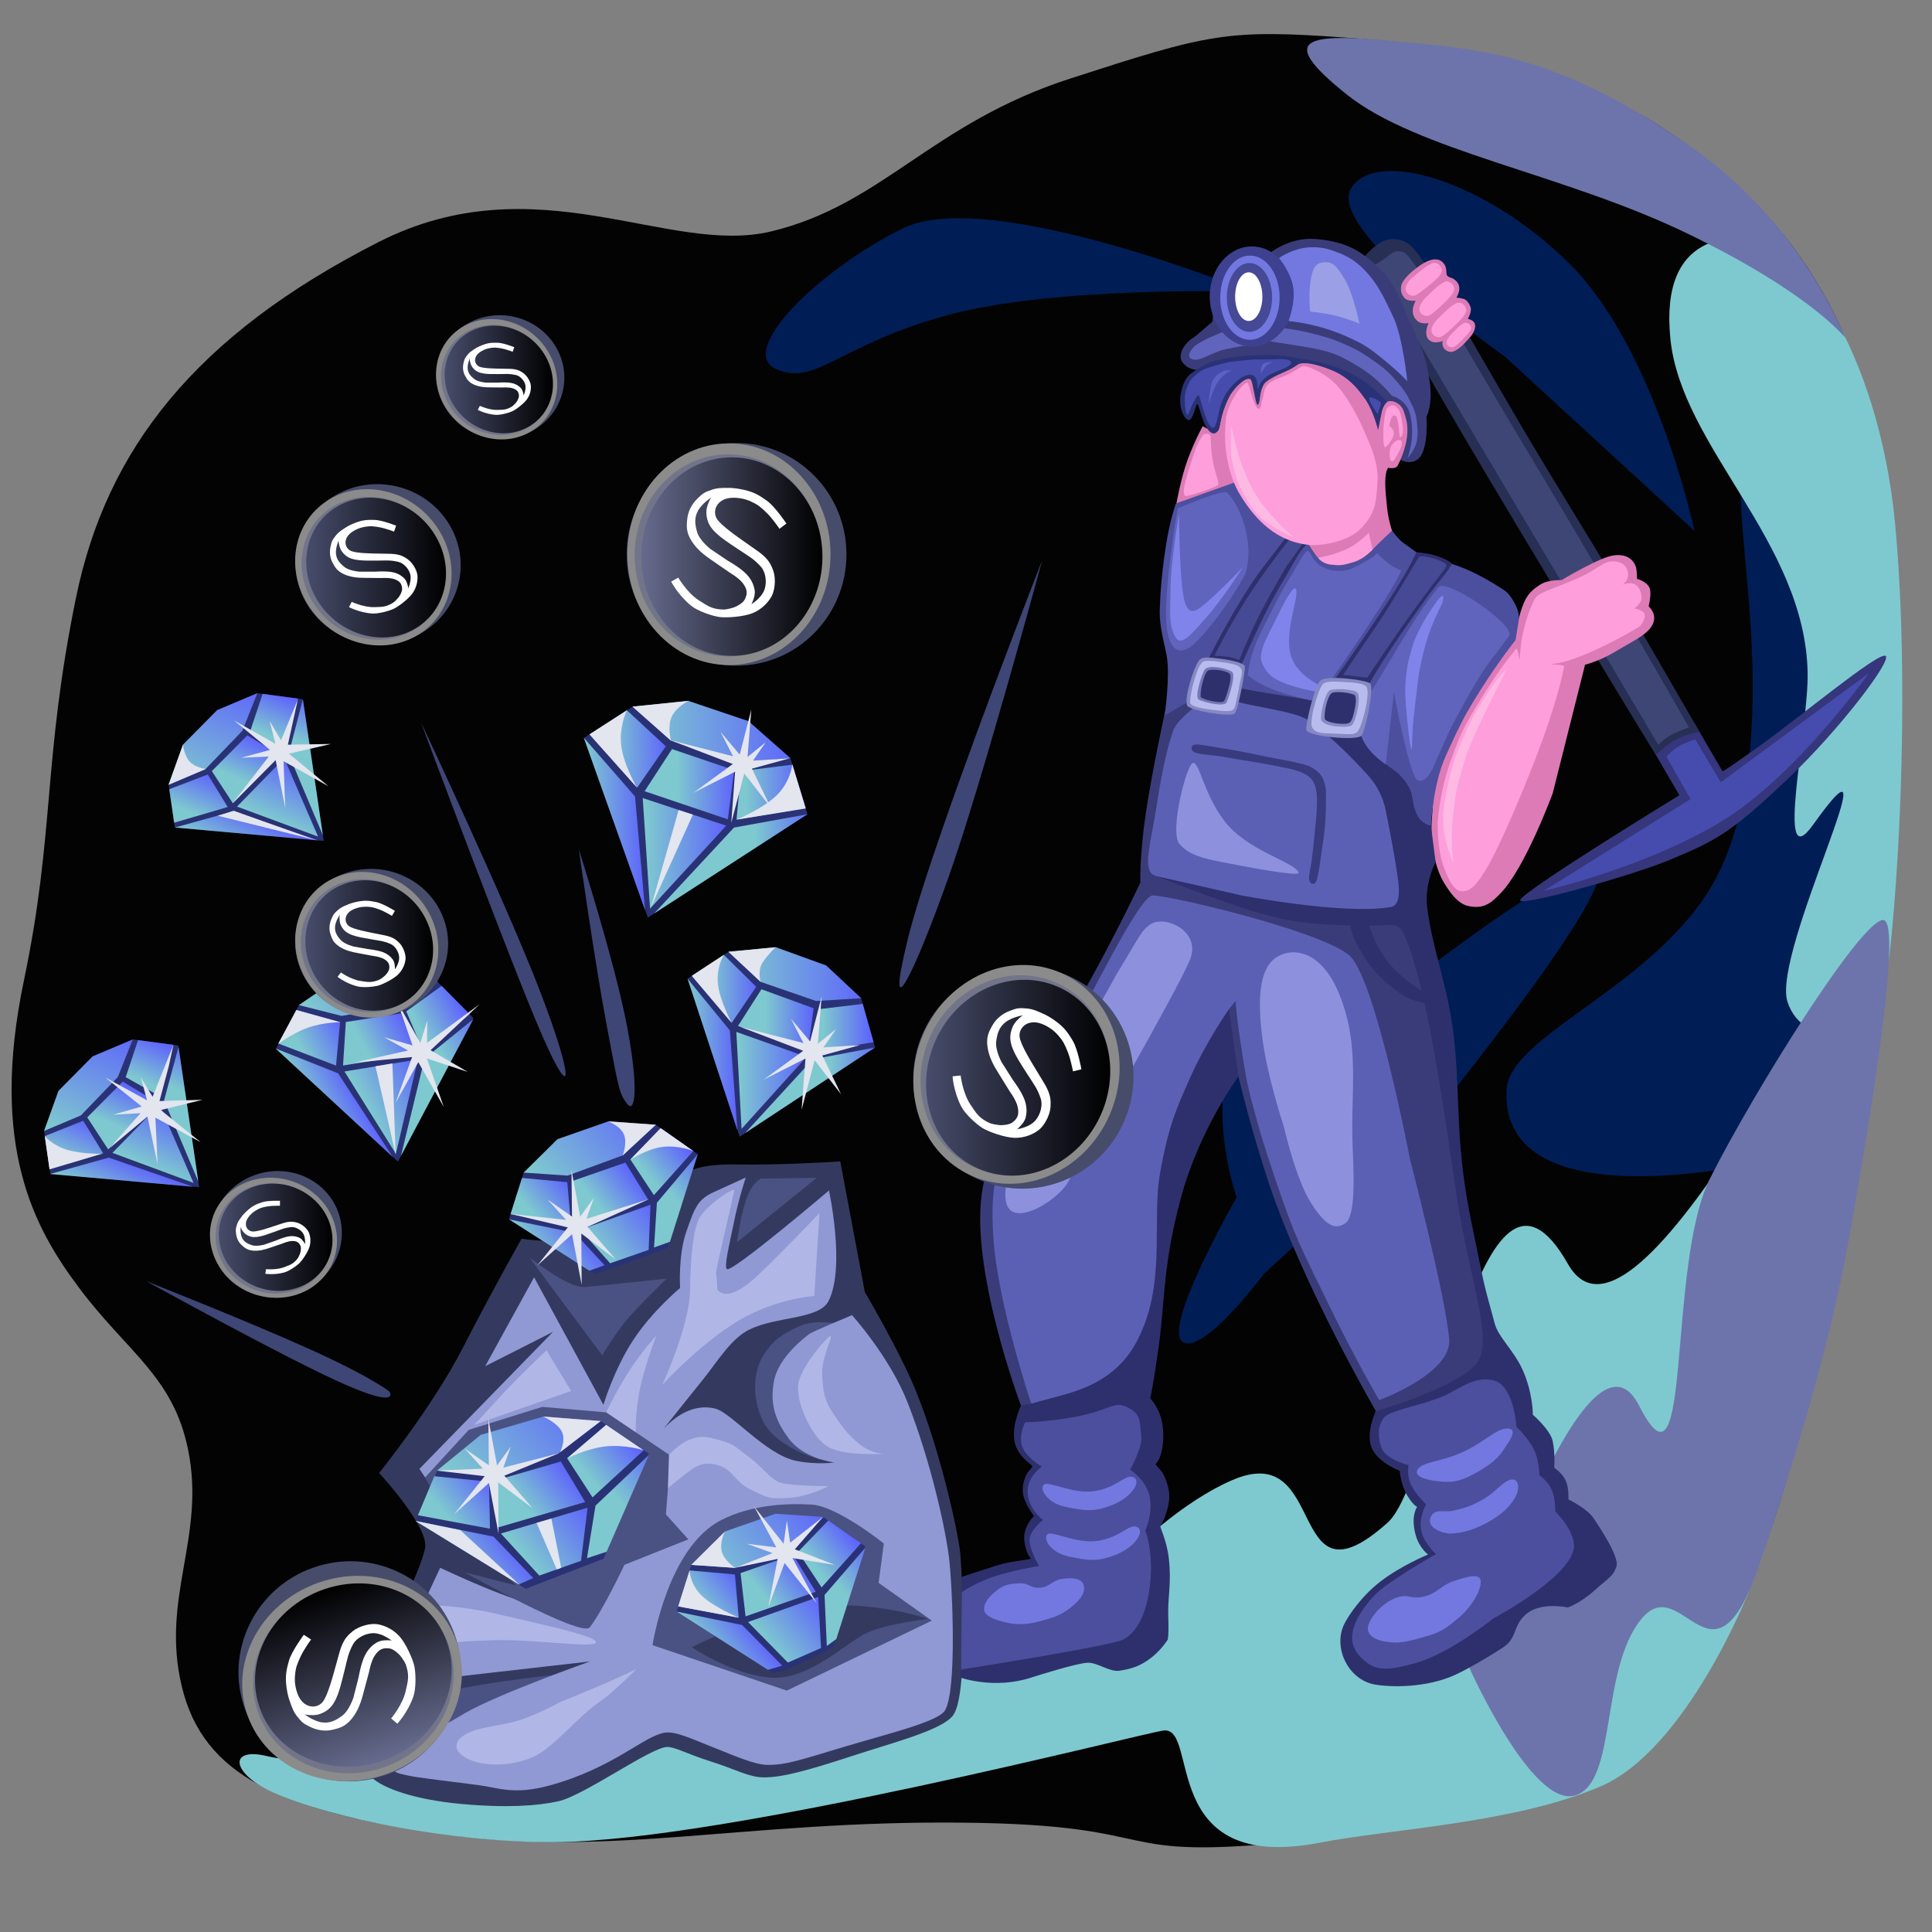<svg stroke-miterlimit="10" style="fill-rule:nonzero;clip-rule:evenodd;stroke-linecap:round;stroke-linejoin:round" viewBox="0 0 5000 5000" xml:space="preserve" xmlns="http://www.w3.org/2000/svg" xmlns:vectornator="http://vectornator.io"><rect x="0" y="0" width="5000" height="5000" fill="#808080" stroke="none"/><defs><linearGradient gradientUnits="userSpaceOnUse" id="a" x1="1910.38" x2="2083.39" y1="2795.79" y2="2795.79"><stop offset="0" stop-color="#7ec9cf"/><stop offset="1" stop-color="#5f67fa"/></linearGradient><linearGradient gradientTransform="matrix(.749 0 0 .933 715.984 240)" gradientUnits="userSpaceOnUse" id="b" x1="1910.38" x2="2083.39" y1="2795.79" y2="2795.79"><stop offset="0" stop-color="#7ec9cf"/><stop offset="1" stop-color="#5f67fa"/></linearGradient><linearGradient gradientUnits="userSpaceOnUse" id="c" x1="1781.24" x2="1902.15" y1="2719.43" y2="2719.43"><stop offset="0" stop-color="#7ec9cf"/><stop offset="1" stop-color="#5f67fa"/></linearGradient><linearGradient gradientTransform="translate(55.159 -70.051)" gradientUnits="userSpaceOnUse" id="d" x1="1781.24" x2="1902.15" y1="2719.43" y2="2719.43"><stop offset="0" stop-color="#7ec9cf"/><stop offset="1" stop-color="#5f67fa"/></linearGradient><linearGradient gradientTransform="translate(199.356 22.31)" gradientUnits="userSpaceOnUse" id="e" x1="1781.24" x2="1902.15" y1="2719.43" y2="2719.43"><stop offset="0" stop-color="#7ec9cf"/><stop offset="1" stop-color="#5f67fa"/></linearGradient><linearGradient gradientTransform="translate(348.258 11.734)" gradientUnits="userSpaceOnUse" id="f" x1="1781.24" x2="1902.15" y1="2719.43" y2="2719.43"><stop offset="0" stop-color="#7ec9cf"/><stop offset="1" stop-color="#5f67fa"/></linearGradient><linearGradient gradientUnits="userSpaceOnUse" id="g" x1="1903.13" x2="2235.34" y1="2517.8" y2="2517.8"><stop offset="0" stop-color="#7ec9cf"/><stop offset="1" stop-color="#5f67fa"/></linearGradient><linearGradient gradientTransform="rotate(-39.182 4066.284 3391.671)" gradientUnits="userSpaceOnUse" id="h" x1="1910.38" x2="2083.39" y1="2795.79" y2="2795.79"><stop offset="0" stop-color="#7ec9cf"/><stop offset="1" stop-color="#5f67fa"/></linearGradient><linearGradient gradientTransform="matrix(.581 -.473 .589 .723 -521.857 3065.33)" gradientUnits="userSpaceOnUse" id="i" x1="1910.38" x2="2083.39" y1="2795.79" y2="2795.79"><stop offset="0" stop-color="#7ec9cf"/><stop offset="1" stop-color="#5f67fa"/></linearGradient><linearGradient gradientTransform="rotate(-39.182 4066.284 3391.671)" gradientUnits="userSpaceOnUse" id="j" x1="1781.24" x2="1902.15" y1="2719.43" y2="2719.43"><stop offset="0" stop-color="#7ec9cf"/><stop offset="1" stop-color="#5f67fa"/></linearGradient><linearGradient gradientTransform="rotate(-39.182 3940.29 3349.204)" gradientUnits="userSpaceOnUse" id="k" x1="1781.24" x2="1902.15" y1="2719.43" y2="2719.43"><stop offset="0" stop-color="#7ec9cf"/><stop offset="1" stop-color="#5f67fa"/></linearGradient><linearGradient gradientTransform="rotate(-39.182 3997.946 3100.438)" gradientUnits="userSpaceOnUse" id="l" x1="1781.24" x2="1902.15" y1="2719.43" y2="2719.43"><stop offset="0" stop-color="#7ec9cf"/><stop offset="1" stop-color="#5f67fa"/></linearGradient><linearGradient gradientTransform="rotate(-39.182 3908.638 2896.542)" gradientUnits="userSpaceOnUse" id="m" x1="1781.24" x2="1902.15" y1="2719.43" y2="2719.43"><stop offset="0" stop-color="#7ec9cf"/><stop offset="1" stop-color="#5f67fa"/></linearGradient><linearGradient gradientTransform="rotate(-39.182 4066.284 3391.671)" gradientUnits="userSpaceOnUse" id="n" x1="1903.13" x2="2235.34" y1="2517.8" y2="2517.8"><stop offset="0" stop-color="#7ec9cf"/><stop offset="1" stop-color="#5f67fa"/></linearGradient><linearGradient gradientTransform="rotate(-39.182 2423.134 3493.623)" gradientUnits="userSpaceOnUse" id="o" x1="1910.38" x2="2083.39" y1="2795.79" y2="2795.79"><stop offset="0" stop-color="#7ec9cf"/><stop offset="1" stop-color="#5f67fa"/></linearGradient><linearGradient gradientTransform="matrix(.581 -.473 .589 .723 -955.742 2050.14)" gradientUnits="userSpaceOnUse" id="p" x1="1910.38" x2="2083.39" y1="2795.79" y2="2795.79"><stop offset="0" stop-color="#7ec9cf"/><stop offset="1" stop-color="#5f67fa"/></linearGradient><linearGradient gradientTransform="rotate(-39.182 2423.134 3493.623)" gradientUnits="userSpaceOnUse" id="q" x1="1781.24" x2="1902.15" y1="2719.43" y2="2719.43"><stop offset="0" stop-color="#7ec9cf"/><stop offset="1" stop-color="#5f67fa"/></linearGradient><linearGradient gradientTransform="rotate(-39.182 2297.14 3451.155)" gradientUnits="userSpaceOnUse" id="r" x1="1781.24" x2="1902.15" y1="2719.43" y2="2719.43"><stop offset="0" stop-color="#7ec9cf"/><stop offset="1" stop-color="#5f67fa"/></linearGradient><linearGradient gradientTransform="rotate(-39.182 2354.805 3202.409)" gradientUnits="userSpaceOnUse" id="s" x1="1781.24" x2="1902.15" y1="2719.43" y2="2719.43"><stop offset="0" stop-color="#7ec9cf"/><stop offset="1" stop-color="#5f67fa"/></linearGradient><linearGradient gradientTransform="rotate(-39.182 2265.485 2998.503)" gradientUnits="userSpaceOnUse" id="t" x1="1781.24" x2="1902.15" y1="2719.43" y2="2719.43"><stop offset="0" stop-color="#7ec9cf"/><stop offset="1" stop-color="#5f67fa"/></linearGradient><linearGradient gradientTransform="rotate(-39.182 2423.134 3493.623)" gradientUnits="userSpaceOnUse" id="u" x1="1903.13" x2="2235.34" y1="2517.8" y2="2517.8"><stop offset="0" stop-color="#7ec9cf"/><stop offset="1" stop-color="#5f67fa"/></linearGradient><linearGradient gradientTransform="rotate(-28.882 1597.344 4690.958)" gradientUnits="userSpaceOnUse" id="v" x1="1910.38" x2="2083.39" y1="2795.79" y2="2795.79"><stop offset="0" stop-color="#7ec9cf"/><stop offset="1" stop-color="#5f67fa"/></linearGradient><linearGradient gradientTransform="matrix(.656 -.362 .451 .817 -1324.21 1219.31)" gradientUnits="userSpaceOnUse" id="w" x1="1910.38" x2="2083.39" y1="2795.79" y2="2795.79"><stop offset="0" stop-color="#7ec9cf"/><stop offset="1" stop-color="#5f67fa"/></linearGradient><linearGradient gradientTransform="rotate(-28.882 1597.344 4690.958)" gradientUnits="userSpaceOnUse" id="x" x1="1781.24" x2="1902.15" y1="2719.43" y2="2719.43"><stop offset="0" stop-color="#7ec9cf"/><stop offset="1" stop-color="#5f67fa"/></linearGradient><linearGradient gradientTransform="rotate(-28.882 1433.749 4618.892)" gradientUnits="userSpaceOnUse" id="y" x1="1781.24" x2="1902.15" y1="2719.43" y2="2719.43"><stop offset="0" stop-color="#7ec9cf"/><stop offset="1" stop-color="#5f67fa"/></linearGradient><linearGradient gradientTransform="rotate(-28.882 1540.974 4292.716)" gradientUnits="userSpaceOnUse" id="z" x1="1781.24" x2="1902.15" y1="2719.43" y2="2719.43"><stop offset="0" stop-color="#7ec9cf"/><stop offset="1" stop-color="#5f67fa"/></linearGradient><linearGradient gradientTransform="rotate(-28.882 1445.987 4008.898)" gradientUnits="userSpaceOnUse" id="A" x1="1781.24" x2="1902.15" y1="2719.43" y2="2719.43"><stop offset="0" stop-color="#7ec9cf"/><stop offset="1" stop-color="#5f67fa"/></linearGradient><linearGradient gradientTransform="rotate(-28.882 1597.344 4690.958)" gradientUnits="userSpaceOnUse" id="B" x1="1903.13" x2="2235.34" y1="2517.8" y2="2517.8"><stop offset="0" stop-color="#7ec9cf"/><stop offset="1" stop-color="#5f67fa"/></linearGradient><linearGradient gradientTransform="matrix(1.186 -.011 .012 1.141 -628.476 -961.224)" gradientUnits="userSpaceOnUse" id="C" x1="1910.38" x2="2083.39" y1="2795.79" y2="2795.79"><stop offset="0" stop-color="#7ec9cf"/><stop offset="1" stop-color="#5f67fa"/></linearGradient><linearGradient gradientTransform="matrix(.893 -.008 .011 1.076 217.45 -727.121)" gradientUnits="userSpaceOnUse" id="D" x1="1910.38" x2="2083.39" y1="2795.79" y2="2795.79"><stop offset="0" stop-color="#7ec9cf"/><stop offset="1" stop-color="#5f67fa"/></linearGradient><linearGradient gradientTransform="matrix(1.186 -.011 .012 1.141 -628.476 -961.224)" gradientUnits="userSpaceOnUse" id="E" x1="1781.24" x2="1902.15" y1="2719.43" y2="2719.43"><stop offset="0" stop-color="#7ec9cf"/><stop offset="1" stop-color="#5f67fa"/></linearGradient><linearGradient gradientTransform="matrix(1.186 -.011 .012 1.141 -563.846 -1041.78)" gradientUnits="userSpaceOnUse" id="F" x1="1781.24" x2="1902.15" y1="2719.43" y2="2719.43"><stop offset="0" stop-color="#7ec9cf"/><stop offset="1" stop-color="#5f67fa"/></linearGradient><linearGradient gradientTransform="matrix(1.186 -.011 .012 1.141 -391.697 -937.983)" gradientUnits="userSpaceOnUse" id="G" x1="1781.24" x2="1902.15" y1="2719.43" y2="2719.43"><stop offset="0" stop-color="#7ec9cf"/><stop offset="1" stop-color="#5f67fa"/></linearGradient><linearGradient gradientTransform="matrix(1.186 -.011 .012 1.141 -215.159 -951.709)" gradientUnits="userSpaceOnUse" id="H" x1="1781.24" x2="1902.15" y1="2719.43" y2="2719.43"><stop offset="0" stop-color="#7ec9cf"/><stop offset="1" stop-color="#5f67fa"/></linearGradient><linearGradient gradientTransform="matrix(1.186 -.011 .012 1.141 -628.476 -961.224)" gradientUnits="userSpaceOnUse" id="I" x1="1903.13" x2="2235.34" y1="2517.8" y2="2517.8"><stop offset="0" stop-color="#7ec9cf"/><stop offset="1" stop-color="#5f67fa"/></linearGradient><linearGradient gradientTransform="matrix(.383 -.813 .816 .353 -2295.76 2694)" gradientUnits="userSpaceOnUse" id="J" x1="1910.38" x2="2083.39" y1="2795.79" y2="2795.79"><stop offset="0" stop-color="#7ec9cf"/><stop offset="1" stop-color="#5f67fa"/></linearGradient><linearGradient gradientTransform="matrix(.287 -.61 .761 .33 -1825.46 2196.37)" gradientUnits="userSpaceOnUse" id="K" x1="1910.38" x2="2083.39" y1="2795.79" y2="2795.79"><stop offset="0" stop-color="#7ec9cf"/><stop offset="1" stop-color="#5f67fa"/></linearGradient><linearGradient gradientTransform="matrix(.383 -.813 .816 .353 -2295.76 2694)" gradientUnits="userSpaceOnUse" id="L" x1="1781.24" x2="1902.15" y1="2719.43" y2="2719.43"><stop offset="0" stop-color="#7ec9cf"/><stop offset="1" stop-color="#5f67fa"/></linearGradient><linearGradient gradientTransform="matrix(.383 -.813 .816 .353 -2331.75 2624.37)" gradientUnits="userSpaceOnUse" id="M" x1="1781.24" x2="1902.15" y1="2719.43" y2="2719.43"><stop offset="0" stop-color="#7ec9cf"/><stop offset="1" stop-color="#5f67fa"/></linearGradient><linearGradient gradientTransform="matrix(.383 -.813 .816 .353 -2201.12 2539.71)" gradientUnits="userSpaceOnUse" id="N" x1="1781.24" x2="1902.15" y1="2719.43" y2="2719.43"><stop offset="0" stop-color="#7ec9cf"/><stop offset="1" stop-color="#5f67fa"/></linearGradient><linearGradient gradientTransform="matrix(.383 -.813 .816 .353 -2152.65 2414.85)" gradientUnits="userSpaceOnUse" id="O" x1="1781.24" x2="1902.15" y1="2719.43" y2="2719.43"><stop offset="0" stop-color="#7ec9cf"/><stop offset="1" stop-color="#5f67fa"/></linearGradient><linearGradient gradientTransform="matrix(.383 -.813 .816 .353 -2295.76 2694)" gradientUnits="userSpaceOnUse" id="P" x1="1903.13" x2="2235.34" y1="2517.8" y2="2517.8"><stop offset="0" stop-color="#7ec9cf"/><stop offset="1" stop-color="#5f67fa"/></linearGradient><linearGradient gradientTransform="matrix(.383 -.813 .816 .353 -2618.14 3590.16)" gradientUnits="userSpaceOnUse" id="Q" x1="1910.38" x2="2083.39" y1="2795.79" y2="2795.79"><stop offset="0" stop-color="#7ec9cf"/><stop offset="1" stop-color="#5f67fa"/></linearGradient><linearGradient gradientTransform="matrix(.287 -.61 .761 .33 -2147.84 3092.53)" gradientUnits="userSpaceOnUse" id="R" x1="1910.38" x2="2083.39" y1="2795.79" y2="2795.79"><stop offset="0" stop-color="#7ec9cf"/><stop offset="1" stop-color="#5f67fa"/></linearGradient><linearGradient gradientTransform="matrix(.383 -.813 .816 .353 -2618.14 3590.16)" gradientUnits="userSpaceOnUse" id="S" x1="1781.24" x2="1902.15" y1="2719.43" y2="2719.43"><stop offset="0" stop-color="#7ec9cf"/><stop offset="1" stop-color="#5f67fa"/></linearGradient><linearGradient gradientTransform="matrix(.383 -.813 .816 .353 -2654.13 3520.54)" gradientUnits="userSpaceOnUse" id="T" x1="1781.24" x2="1902.15" y1="2719.43" y2="2719.43"><stop offset="0" stop-color="#7ec9cf"/><stop offset="1" stop-color="#5f67fa"/></linearGradient><linearGradient gradientTransform="matrix(.383 -.813 .816 .353 -2523.5 3435.87)" gradientUnits="userSpaceOnUse" id="U" x1="1781.24" x2="1902.15" y1="2719.43" y2="2719.43"><stop offset="0" stop-color="#7ec9cf"/><stop offset="1" stop-color="#5f67fa"/></linearGradient><linearGradient gradientTransform="matrix(.383 -.813 .816 .353 -2475.03 3311.01)" gradientUnits="userSpaceOnUse" id="V" x1="1781.24" x2="1902.15" y1="2719.43" y2="2719.43"><stop offset="0" stop-color="#7ec9cf"/><stop offset="1" stop-color="#5f67fa"/></linearGradient><linearGradient gradientTransform="matrix(.383 -.813 .816 .353 -2618.14 3590.16)" gradientUnits="userSpaceOnUse" id="W" x1="1903.13" x2="2235.34" y1="2517.8" y2="2517.8"><stop offset="0" stop-color="#7ec9cf"/><stop offset="1" stop-color="#5f67fa"/></linearGradient><linearGradient gradientTransform="matrix(.989 -.671 .698 .853 -2450.33 2969.75)" gradientUnits="userSpaceOnUse" id="X" x1="1910.38" x2="2083.39" y1="2795.79" y2="2795.79"><stop offset="0" stop-color="#7ec9cf"/><stop offset="1" stop-color="#5f67fa"/></linearGradient><linearGradient gradientTransform="matrix(.741 -.503 .651 .795 -1575.16 2694.18)" gradientUnits="userSpaceOnUse" id="Y" x1="1910.38" x2="2083.39" y1="2795.79" y2="2795.79"><stop offset="0" stop-color="#7ec9cf"/><stop offset="1" stop-color="#5f67fa"/></linearGradient><linearGradient gradientTransform="matrix(.989 -.671 .698 .853 -2450.33 2969.75)" gradientUnits="userSpaceOnUse" id="Z" x1="1781.24" x2="1902.15" y1="2719.43" y2="2719.43"><stop offset="0" stop-color="#7ec9cf"/><stop offset="1" stop-color="#5f67fa"/></linearGradient><linearGradient gradientTransform="matrix(.989 -.671 .698 .853 -2444.67 2873.03)" gradientUnits="userSpaceOnUse" id="aa" x1="1781.24" x2="1902.15" y1="2719.43" y2="2719.43"><stop offset="0" stop-color="#7ec9cf"/><stop offset="1" stop-color="#5f67fa"/></linearGradient><linearGradient gradientTransform="matrix(.989 -.671 .698 .853 -2237.7 2855.07)" gradientUnits="userSpaceOnUse" id="ab" x1="1781.24" x2="1902.15" y1="2719.43" y2="2719.43"><stop offset="0" stop-color="#7ec9cf"/><stop offset="1" stop-color="#5f67fa"/></linearGradient><linearGradient gradientTransform="matrix(.989 -.671 .698 .853 -2097.88 2746.18)" gradientUnits="userSpaceOnUse" id="ac" x1="1781.24" x2="1902.15" y1="2719.43" y2="2719.43"><stop offset="0" stop-color="#7ec9cf"/><stop offset="1" stop-color="#5f67fa"/></linearGradient><linearGradient gradientTransform="matrix(.989 -.671 .698 .853 -2450.33 2969.75)" gradientUnits="userSpaceOnUse" id="ad" x1="1903.13" x2="2235.34" y1="2517.8" y2="2517.8"><stop offset="0" stop-color="#7ec9cf"/><stop offset="1" stop-color="#5f67fa"/></linearGradient><linearGradient gradientUnits="userSpaceOnUse" id="ae" x1="1659.37" x2="2128.41" y1="1440.48" y2="1440.48"><stop offset="0" stop-color="#666b8e"/><stop offset="1"/></linearGradient><linearGradient gradientTransform="rotate(-109.692 2423.367 3232.615)" gradientUnits="userSpaceOnUse" id="af" x1="1659.37" x2="2128.41" y1="1440.48" y2="1440.48"><stop offset="0" stop-color="#666b8e"/><stop offset="1"/></linearGradient><linearGradient gradientTransform="matrix(.608 0 0 .601 447.089 544.638)" gradientUnits="userSpaceOnUse" id="ag" x1="1157.08" x2="1618.16" y1="727.936" y2="727.936"><stop offset="0" stop-color="#474c6b"/><stop offset="1"/></linearGradient><linearGradient gradientUnits="userSpaceOnUse" id="ah" x1="792.543" x2="1154.27" y1="1468.92" y2="1468.92"><stop offset="0" stop-color="#474c6b"/><stop offset="1"/></linearGradient><linearGradient gradientUnits="userSpaceOnUse" id="ai" x1="2396.63" x2="2873.24" y1="2789.13" y2="2789.13"><stop offset="0" stop-color="#474c6b"/><stop offset="1"/></linearGradient><linearGradient gradientUnits="userSpaceOnUse" id="aj" x1="790.222" x2="1120.93" y1="2446.9" y2="2446.9"><stop offset="0" stop-color="#474c6b"/><stop offset="1"/></linearGradient><linearGradient gradientUnits="userSpaceOnUse" id="ak" x1="566.251" x2="860.446" y1="3201.94" y2="3201.94"><stop offset="0" stop-color="#474c6b"/><stop offset="1"/></linearGradient></defs><path d="M978.825 626.878C506.4 867.465 275.297 1162.48 196.666 1546.9c-86.418 422.49-54.211 605.38-134.858 991.08-89.957 430.23 28.051 641.01 141.137 792.7 126.06 169.09 244.83 230.48 283.711 420.4 46.521 227.24-71.572 382.91-16.104 613.72 55.468 230.82 255.663 323.59 687.088 382.91 429.42 59.05 770.86-35.95 1329.02-30.76 558.16 5.19 357.2 102.24 883.68 47.03 526.48-55.2 723.63-108.51 874.94-245.4 81.44-73.68 243.06-187.87 404.58-779.78 161.52-591.9 227.15-1567.01 227.15-1567.01s58.13-738.39 4.39-939.1c-39.51-147.56-80.68-498.783-429.07-791.356-348.4-292.574-699.38-323.965-962.59-343.417-316.34-23.379-361.15-10.559-720.3 105.498C2410.29 319.471 2283.83 530 1995.26 599.007c-266.51 63.73-607.64-180.313-1016.435 27.871Z" fill="#030303" vectornator:layerName="Слой 16"/><path d="M4867.17 2382.69c156.36-12.37-396.69 766.95-481.91 1200.92-85.22 433.97 141.03 534.97 141.03 534.97s-160.76 407.53-382.28 503.8c-221.52 96.28-543.31 110.7-728.03 146.42-420.89 81.37-310.56-300.18-404.18-290.32-46.85 4.93-1130.85 285.82-1575.2 288.97-260.14 1.85-581.777-61.04-732.254-129.83-106.092-48.5-113.856-117.21-12.901-92.74 322.125 78.1 1985.385-246.07 1985.385-246.07s260.71-359.75 512.42-468.32c251.7-108.57 136.22 347.49 401.78 110.25 128.99-115.24 238.08-1072.99 466.69-669.7 177.42 312.98 729.05-881.98 809.45-888.35Z" fill="#7ec9cf" vectornator:layerName="Слой 13"/><g vectornator:layerName="Слой 2"><path d="M2335.52 591.372c-223.12 111.284-429.02 318.807-326.54 363.854 102.48 45.044 159.39-61.267 439.71-138.779 280.33-77.512 785.23-61.677 785.23-61.677s-675.29-274.682-898.4-163.398ZM3495 490.445c57.44-108.111 344.39-28.674 566.99 192.176 222.6 220.85 323.41 691.229 323.41 691.229l-490.2-450.419S3437.57 598.555 3495 490.445Zm1043.01 729.085c-107.46-42.43 100.91 593.46-77.51 1012.57-130.73 307.07-553.97 437.9-561.59 587.81-18.02 354.51 683.28 182.5 683.28 182.5l308.14-600.59s-244.86-1139.86-352.32-1182.29Z" fill="#001d56"/><path d="M3181.82 2739.9c50.48-163.33 481.45-209.57 481.45-209.57s468.09-365.9 473.72-269.05c5.63 96.85-451.19 656.44-451.19 656.44l-414.43 378.39s-158.33 213.32-211.26 176.16c-52.93-37.17 140.28-373.41 140.28-373.41s-69.04-195.63-18.57-358.96Z" fill="#001d56"/><path d="M4322.9 876.478c28.01 280.412 348.78 525.042 355.24 864.712 2.73 143.64-86.03 533.25 13.74 393.75 225.23-314.91-108.08 328.86-65.82 458.03 42.26 129.16 228.5 83.38 234.88 58.63 46.76-181.67 87.02-836.45 43.58-1295.84-43.45-459.394-260.6-724.187-338.39-736.212-77.79-12.025-271.23-23.479-243.23 256.93Z" fill="#7ec9cf"/><path d="M4774.86 873.939s-109.01-292.81-399.22-494.477c-346.45-240.741-539.73-251.37-757.99-272.182-240.74-22.955-315.86-9.93-132.94 136.77 182.93 146.701 562.95 205.503 883.16 360.764 320.22 155.26 406.99 269.125 406.99 269.125Z" fill="#6d74ab"/></g><path d="M4426.35 3048.13c114.48-226.7 387.47-663.06 446.35-667.2 58.88-4.15-53.55 635.68-90.5 841.22-36.95 205.54-116.56 500.49-230.81 832.13-120.02 348.41-198.69 6.29-304.07 136.3-107.64 132.8-60.73 424.7-171.86 456.19-111.14 31.5-272.68-330.21-272.68-330.21s300.57-951.69 439.62-678.02c139.04 273.67 69.47-363.7 183.95-590.41Z" fill="#6d74ab" vectornator:layerName="Слой 15"/><g vectornator:layerName="Слой 12"><path d="m4282.99 1949.45 63.18 108.6s-403.04 246.28-412.01 271.21c-7.1 19.76 287.86-62.69 385.08-103.07 122.21-50.77 159.73-70.1 306.92-209.8 136.4-129.47 272.54-310.18 253.47-319.12-20.38-9.57-223.77 160.56-329.21 235.66-105.43 75.1-92.75 62.91-92.75 62.91l-72.64-124.7-64.37 38.68-37.67 39.63Z" fill="#35367c"/><path d="M1349.94 3205.76s-75.66 133.39-152.73 283.54c-77.07 150.15-215.967 322.86-215.967 322.86s130.107 140.15 118.847 194.81c-18.79 91.22-172.337 360.81-178.205 411.85-7.993 69.5 10.234 151.94 38.446 179.83 30.993 30.65 116.649 59.37 233.579 70 116.93 10.63 196.94 4.95 250.71-6.84 67.01-14.71 240.18-140.33 282.26-140.68 20.2-.16 51.95 18.52 114.66 38.21 62.71 19.7 96.84 40.68 136.18 40.58 47.45-.13 112.31-17.8 224.81-54.56 112.5-36.76 239.14-68.8 265.11-107.62 40.25-60.15 20.57-387.4 17.55-417.71-4.66-46.79-46.83-250.71-113.83-417.76-41.03-102.27-133.2-258.47-133.2-258.47l-63.55-338.02s-161.71 10.27-264.66 7.95c-102.94-2.31-129.63 19.64-129.63 19.64s-7.56 24.84-22.2 29.34c-53.22 16.36-32.83 37.23-95.5 74.53-62.67 37.3-67.13 48.93-145.3 66.06-78.17 17.13-167.38 2.46-167.38 2.46Z" fill="#343a5f"/></g><path d="M4312.71 1958.45 4375.2 2068l-379.57 237.53s267.66-61.09 465.12-183.29c190.67-118.01 376.87-380.93 376.87-380.93l-384.3 283.29-65.98-111.03s-24.42 6.98-43.08 18.2c-18.65 11.22-31.55 26.68-31.55 26.68Z" fill="#464cae" vectornator:layerName="Слой 11"/><path d="M3528.95 667.241s18.01-23.985 44.02-39.636c26.01-15.652 60.92-9.409 79.7 9.996 50.21 51.899 136.81 213.235 277.71 453.239 92.66 157.84 196.13 322.57 248.41 412.06 27.21 46.59 32.34 67.68 32.34 67.68l187.06 323.22s-34.17 5.34-61.22 20.36c-28.16 15.65-51.78 39.7-51.78 39.7s-316.52-517.41-504.46-837.35c-188.01-320.064-251.78-449.269-251.78-449.269Z" fill="#282f55" vectornator:layerName="Слой 10"/><path d="M3554.21 687.148s13.44-6.284 30.29-18.545c15.92-11.594 27.03-24.874 48.79-15.223 28.84 12.792 166.3 260.189 322.18 518.68 200.84 333.04 415.63 710.59 415.63 710.59s-22.56 7.26-43.04 17.61c-20.48 10.36-36.32 27.17-36.32 27.17L3554.21 687.148Z" fill="#3e4676" vectornator:layerName="Слой 9"/><g vectornator:layerName="Слой 8"><path d="M3385.66 1990.77c-1.88-1.14-3.79-4.59-5.65-3.41-2.08 1.31-.39 4.91-.59 7.36" fill="#2e306d"/><path d="M3283.56 656.987s51.6-43.463 119.06-38.583c34.27 2.48 60.34 8.668 83.09 17.623 22.03 8.669 40.79 19.699 71.13 46.319 45.22 39.677 57.84 70.56 88.84 142.23 27.47 63.497 40.14 81.308 52.52 151.762 12.37 70.452-6.47 101.362-6.47 101.362s6.5 88.51-22.47 110.74c-22.04 16.92-47.74-.05-47.74-.05s-25.24-178.63-55.7-139.79c-30.46 38.84-20.18-49.508-20.18-49.508L3362 933.76l-152.55 8.479s-77.26 13.631-89.49 14.018c-12.23.387-40.75 6.853-59.82-18.769-13.27-17.83 3.49-49.329 30.46-65.144 3.86-2.267 47.22-39.988 47.22-39.988l8.69-87.983 82.92-91.895 54.13 4.509Z" fill="#3a3c7a"/><path d="m3406.75 2014.86-2.12-4 1.47-2.06 3.83 1.18" fill="#2e306d"/></g><g vectornator:layerName="Слой 7"><path d="M2951.26 2284.18s-68.44 145.53-154.73 296.7c-48.19 84.44-78.03 127.7-140.7 238.84-95.36 169.14-107.96 230.25-112.32 253.03-38.49 200.97 98.97 565.35 98.97 565.35l312.31-12.01 82.75-589.06 144.83-352.36s4.39 25.79 21.75 97.09c14.51 59.59 37.89 152.69 77.26 272.9 88.55 270.42 281.2 600.26 281.2 600.26l314.11-102.73-157.95-867.83s-50.45-350.74-33.63-377.17c16.81-26.42-52.86-235.43-52.86-235.43L3488.68 1908l-305.99-134.96-163.76 51.24s-36.56 164.6-53.47 279.58c-16.92 114.97-14.2 180.32-14.2 180.32Z" fill="#3a3c7a"/><path d="M3162.76 859.719s-57.24 22.367-73.03 38.09c-15.79 15.724-16.78 30.818.76 32.837 17.54 2.02 38.5-13.378 67.52-23.029 29.02-9.651 142.03-25.352 142.03-25.352l-137.28-22.546Z" fill="#6064bd"/></g><g vectornator:layerName="Слой 6"><path d="M2982.25 2317.61c35.34-2.53 425.75 88.52 507.94 153.3 68.35 53.88 158.83 529.46 158.83 529.46s89.94 344.78 101.41 463.84c8.71 90.45-181.22 159.23-181.22 159.23s-66.31-114.06-132.51-251.41c-66.21-137.34-81.85-159.38-134.78-316.42-32.08-95.19-40.79-124.72-59.69-195.02-14.9-55.4-19.1-81.6-27.63-136.35-19.26-123.52-16.13-134.12-16.13-134.12l-18.44 21.74-18.71 45.04-37.56 91.22-49.28 119.68-90.42 585.73-46.55 73.66-16.83 40.37-250.51 68.97s-85.78-254.89-98.73-425.73c-12.95-170.84 21.12-207.34 46.82-265.12 37.37-84 135.07-250.82 160.73-290.14 25.65-39.33 167.92-335.41 203.26-337.93Zm54.99-428.94c-13.59 35.87-29.11 100.71-43.42 193.7-14.32 92.99-34.24 155.6-13.85 178.26 15.13 16.82 300.17 92.49 300.17 92.49l363.66 9.73 1.57-237.4-149.73-198.84-107.18-93.25s-124.11-30.73-215.92-34c-58.11-2.08-48-38.91-74.82 24.08-1.61 3.76-50.82 39.73-60.48 65.23Z" fill="#5c60b5"/><path d="M3130.73 767.303c0-71.564 48.77-129.579 108.93-129.579 60.16 0 108.93 58.015 108.93 129.579 0 71.565-48.77 129.58-108.93 129.58-60.16 0-108.93-58.015-108.93-129.58Z" fill="#3d4190"/><path d="M2070.41 3431.65c-54.2 24.44-67.55 37.74-89.8 68.46-36.21 49.99-32.25 125.92-5.58 178.64 35.35 69.88 149.64 99.52 149.64 99.52l-71.48-243.42 121.91-108.48s-63.89-13.11-104.69 5.28ZM987.744 4485.73c-13.602 23.47-2.445 69.22 16.346 89.3 24.34 26 140.2 30.23 140.2 30.23l210.25-197.39L1510.8 4326s-151.61 15.97-246.38 31.16c-94.76 15.19-115.83 20.47-170.18 49.89-59.83 32.38-92.89 55.2-106.496 78.68Z" fill="#4a5283"/></g><g vectornator:layerName="Слой 5"><path d="M3083.85 1935.24c-2.69 19.56 43.47 15.97 82.15 23.42 42.1 8.11 81.26 12.14 162.54 28.83 67.87 13.93 77.11 34.44 79.57 76.09 1.77 29.92-5.31 88.98-9.75 132.33-5.23 51.2-6.84 41.59-10.39 72.79-2.32 20.34 15.6 26.77 20.32 6.73 6.86-29.16 7.8-42.09 17.24-107.18 7.26-50.04 6.29-103.29 5.91-120.08-.39-16.78-7.71-39.34-18.81-48.86-19.5-16.73-25.09-20.07-96.54-33.54-71.44-13.47-97.19-20.76-153.65-29.44-56.46-8.68-76.53-16.08-78.59-1.09Z" fill="#383b7e"/><path d="M3334.12 1375.04c-8.13 1.74-150.91 202.04-150.91 202.04l-98.19 128.43s37.88-3.1 70.82.45c32.94 3.56 60.94 13.78 60.94 13.78l173.68-317.99-23.23-44.14s-24.98 15.69-33.11 17.43Z" fill="#2e306d"/><path d="M3336.72 1396.24s-60.12 75.16-108.53 150.36c-48.4 75.2-85.09 150.46-85.09 150.46s17.1.48 32.39 2.36c15.29 1.87 31.87 8.86 31.87 8.86s27.03-69.58 59.02-130.5c34.72-66.12 64.93-115.25 64.93-115.25l51.74-72-46.33 5.71Z" fill="#464a94"/><path d="M3337.11 955.942c-22.01 11.076-42.08 17.811-56.28 25.516-4.02 2.184-10.22 7.96-15.2 21.602-4.97 13.64-5.31 29.02-7.82 34.59-5.11 11.35-15.07-56.404-22.73-58.559-6.65-1.872-33.53 8.991-54.31 47.289-8.87 16.35-14.2 33.15-17.65 45.35-5.32 18.8-6.64 39.3-12.25 44.32-6.44 5.75-38.31-12.93-38.31-12.93s-20.42 36.67-38.43 85.26c-18 48.6-29.58 114.86-29.58 114.86l152.56-48.95s88.63 97.26 91.56 106.62c2.93 9.37 94.79 43.51 94.79 43.51s8.4 14.66 17.48 27.15c2.91 4.01 5.44 8.42 8.24 11.4 1.12 1.18 2.81 1.06 3.78 2.24 10.93 13.41 18.34 8.64 18.34 8.64l118.47-28.59s13.91-13.55 28.51-22.55c14.6-9 31.55-8.95 31.55-8.95s-15.76-36.82-20.16-80.22c-4.41-43.41-7.49-74.77-.87-95.66.93-2.94 3.67-7.22 3.67-7.22s19.46 4.73 24.99-6.15c12.75-25.06 23.71-57.12 24.83-85.12.4-9.87-.17-23.24-2.58-31.62-2.17-7.59-5.67-23.28-10.44-31.23-8.37-13.98-25.49-21.58-37.26-17.47-21.34 7.43-22.59 79.33-27.22 64.75-6.64-20.94-10.42-40.98-32.96-75.67-22.54-34.686-27.32-38.68-46-50.534-33.66-21.356-101.05-43.337-116.97-40.463-10.69 1.929-9.75 7.713-31.75 18.789Z" fill="#dd7bb7"/><path d="M3616.41 1139.16s-14.24 6.95-17.98 20.54c-3.75 13.59-2.53 31.57 3 33.82 5.53 2.25 12.56-12.39 19.11-24.81 6.55-12.41 8.12-17.46 7.09-24.85-1.04-7.39-11.22-4.7-11.22-4.7Z" fill="#fe9edb"/><path d="M3670.99 689.725c-18.96 13.868-41.73 33.882-44.6 50.045-2.87 16.162 2.83 24.806 8.22 31.24 8.42 10.046 29.22 6.959 29.22 6.959s-8.94 14.941-7.42 30.637c1.52 15.696 13.84 23.664 13.84 23.664 9.82 6.88 27.22 4.011 27.22 4.011s-6.52 12.534-6.35 24.733c.17 12.199 4.64 19.064 15.54 23.563 10.53 4.345 27.24-2.173 27.24-2.173s-2.74 6.149.67 14.697c3.64 9.139 14.45 14.393 22.14 13.674 7.69-.719 20.69-9.631 28.46-17.269 9.06-8.894 21.67-23.62 21.67-23.62s12.35-14.185 10.59-29.037c-1.54-13.009-18.53-15.491-18.53-15.491s10.58-18.941 7.02-30.188c-2.2-6.947-8.79-18.634-17.05-21.307-10.36-3.347-19.65-3.405-19.65-3.405s7.6-12.857 7.44-23.625c-.15-9.661-4.21-17.234-12.48-23.399-8.44-6.295-14.45-3.986-19.69-11.269-2.48-3.454.59-17.946-6.34-27.968-6.93-10.022-14.52-12.268-21.23-12.892-13.07-1.215-29.35 6.293-45.93 18.42Zm315.91 822.795c-19.12 12.38-35.42 23.56-47.63 59.2-12.21 35.65-20.08 78.63-20.08 78.63s-83.26 109.96-134.99 210.68c-23.45 45.65-44.5 87.17-57.83 122.44-16.09 42.54-17.48 91.91-20.96 139.31-4.38 59.79 9.09 123.75 30.47 159.65 13.59 22.83 35.08 55.85 63.31 62.14 43 9.59 61.71-9.96 83.77-32.33 64.03-64.92 135.41-259.2 135.41-259.2l83.74-332.78s37.31-8.81 81.81-35.93c44.5-27.12 89.41-45.16 96.38-78.05 4.57-21.59-13.73-37.14-13.73-37.14s8.9-35.1 2.12-48.56c-8.5-16.84-32.08-22.4-32.08-22.4s-.39-23.8-2.87-30.99c-6.24-18.06-22.87-34.84-58.51-29.71-36.68 5.27-133.86 63.78-133.86 63.78s-35.34-1.11-54.47 11.26Z" fill="#dd7bb7"/><path d="M3757.8 1459.59c-7.76-2.41-32.92 26.67-50.13 48.39-50.86 64.18-126.1 197.47-160.99 254.8-9.6 15.78-13.84 26.19-13.84 26.19l51.7 188.16s12.23 6.03 57.51 55.74c12.06 13.23 14.14 57.86 19.01 75.85 9.15 33.76 42.18 28.59 42.18 28.59s4.84-106.38 37.89-179.59c15.35-33.99 35.37-78.65 54.45-112.2 23.28-40.92 47.36-78.28 68.2-108.8 33.49-49.05 58.62-80.41 58.62-80.41s4.34-28.56 7.64-47.02c3.29-18.45-2.88-32.95-7.33-42.62-3.77-8.19-15.81-29.89-28.71-38.4-40.98-27.04-88.27-53.82-136.2-68.68Zm-371.65-52.34s-11.52 1.78-34.92 43.56c-23.4 41.78-49.84 81.74-82.59 148.89-9.66 19.8-21.04 44.14-30.97 65.69-2.31 5-4.54 9.86-6.65 14.47-10.39 22.67-17.94 39.48-17.94 39.48l5.82 8.57-6.98 59.65 203.14 28.32s73.97-96.27 135.1-188.5c61.14-92.24 110.9-183.77 110.9-183.77s14.02-7.64 5.12-14.02c-8.89-6.38-15.05-10.4-35.74-25.65-11.56-8.52-27.87-30.63-27.87-30.63s-39.87 37.12-49.07 47.89c-7.81 9.14-16.81 17.96-37.64 27.28-45.35 20.3-56.18 10.88-88.8 2.92-5.26-1.28-9.84-2.4-13.67-5.5-5.89-4.75-10.99-12.75-14.63-17.66-8.7-11.75-12.61-20.99-12.61-20.99Zm-342.76-104.31s-15.72 42.01-26.21 110.7c-10.49 68.68-14.23 117-15.74 164.02-1.43 44.72 12.12 87.44 18 119.56 9.42 51.53-5.33 154.37-5.33 154.37l86.54-50.82s-9.86-33.89-.69-39.67c9.58-6.04 27.94-57.26 27.94-57.26s45.62-90.5 89.67-160.44c44.06-69.94 62.08-88.59 94.21-131.19 32.13-42.6 34.31-39.2 34.31-39.2l-107.4-101.21-37.92-25.31-157.38 56.45Z" fill="#4c4f9e"/><path d="M3092.89 958.987c-8.23 5.747-29.76 15.553-37.44 62.633-5.01 30.76 6.16 58.58 18.61 65.04 8.56 4.44 14.97-15.5 22.21-37.86 6.36-19.61 13.34 62.65 42.51 72.82 1.99.69 9.33.28 13.79-8.09 3.54-6.66 4.05-12.28 6.69-25.1 3.81-18.51 9.94-34.36 14.48-45.03 8.48-19.97 9.98-21.24 16.24-29.94 8.15-11.3 18.03-20.558 28.03-28.172 6.39-4.869 15.92-6.181 18.61-3.17 3.61 4.048 4.86 13.972 8 28.962 3.15 14.98 3.47 18.55 5.75 27.35 1.57 6.06 4.16 12.82 6.63 7.53 2.46-5.29 2.37-10.47 4.26-22.47 1.89-12.01 4.63-18.74 7.83-25.541 3.36-7.139 8.14-11.401 23.79-20.347 15.65-8.947 38.01-18.355 38.01-18.355s6.68-2.914 12.34-6.179c7.96-4.592 15.99-10.107 18.85-11.192 22.27-8.431 82.96 12.255 105.76 26.493 28.62 17.877 43.93 34.471 65.69 65.241 21.76 30.78 33.01 79.58 33.01 79.58l8.76-44.28s1.12-8.86 4.85-16.27c3.74-7.4 10.24-12.91 10.24-12.91s-34.59-36.14-61.9-53.986c-43.07-28.143-76.61-42.03-146.28-54.938-58.75-10.886-94.76-16.754-174.77-8.254-72.32 7.684-97.34 24.417-114.55 36.435Z" fill="#2a3276"/><path d="M3665.79 1429.29s-1.88 3.75-4.5 9.39c-2.34 5.03-7.6 15.74-9.94 20.23-45.22 86.86-197.33 299.67-197.33 299.67l85.42 15.25s53.48-87.62 110-166.84c20.31-28.47 45.56-64.72 63.93-88.17 20.8-26.55 33.97-39.52 43.15-58.56 2.33-4.82-20.82-16.83-49.34-24.67-16.11-4.43-41.39-6.3-41.39-6.3Zm-565 335.17 1.44 33.49 6.9 10.79s62.45-6.37 91.37 6.4c25.66 11.33 150.65 25.26 183.42 47.81 58.33 40.13 116.5 99.15 158.71 146.31 38.47 42.97 44.91 94.76 44.91 94.76s3.81 18.64 8.85 44.92c7.49 39.06 17.7 94.99 22.17 131.68 7.5 61.37-11.26 65.46-22.28 67.24-122.06 19.66-382.59-30.46-382.59-30.46l-223.42-50.62s160.24 63.76 257.31 92.85c89.18 26.72 136.52 30.8 225.4 34.88 4.9.23 49.73 1.82 60.27 1.72 73.27-.74 85.51-13.4 103.02 27.85 56.38 132.77 96.61 421.2 132.66 665.22 31.77 214.95 92.28 363.05 58.95 429.25-33.33 66.21-267.47 133.37-267.47 133.37s-26.35 55.59-10.85 94.21c15.5 38.63 72.86 60.3 72.86 60.3s2.67 37.31 20.16 64.96c17.31 27.37 25.13 28.3 25.13 28.3s-17.32 21.45-4.65 70.56c9.37 36.3 32.76 52.74 32.76 52.74s-70.33 28.9-123.94 70.42c-49.97 38.71-83.08 89.45-93.11 109.89-29.6 60.36 10.05 143.98 79.33 156.26 41.13 7.29 134.39 9.14 209.07-25.63 40.28-18.76 102.45-56.56 123.85-71.07 37.45-25.37 23.4-59.06 62.33-88.44 37.96-28.65 104.12-14.37 104.12-14.37s30.48-9.49 69.01-44c38.54-34.51 48.22-36.26 56.94-61.86 7.9-23.2-39.08-95.23-59.5-125.39-17.33-25.6-64.93-48.34-64.93-48.34s2.25-28.23-6.91-48.64c-9.17-20.41-29.74-33-29.74-33s2.89-35.76-3.83-68.85c-6.01-29.59-51.48-68.55-51.48-68.55s.46-60.46-29.33-122.33c-21.75-45.17-60.11-79.76-68.98-112.54-33.37-123.34-20.72-68.98-60.79-263.7-40.08-194.72-28.98-294.79-42.23-448.6-13.23-153.72-56.56-243.73-71.99-364.13-8.26-64.35 21.65-118.79 21.65-118.79l-12.07-94.16s-22.17-3.36-34.72-26.31c-12.56-22.95-12.27-50.59-17.81-63.7-5.14-12.16-11.65-23.29-21.24-33.79-9.59-10.51-10.92-13.15-42.62-35.08-35.32-24.44-56.57-86.64-56.57-86.64l-129.99-78.56s-66.05-10.49-120.77-19.41c-54.71-8.92-55.71-10.82-98.09-16.28-42.38-5.46-80.69-12.94-80.69-12.94Z" fill="#2e306d"/><path d="m3180.58 2611.34 24.53 174.61s-102.14 137.76-149.92 317.74c-47.78 179.99-39.28 264.27-58.05 392.47-18.77 128.2-21.01 121.99-21.01 121.99s22.07 22.42 30.3 58.46c9.05 39.58 2.68 95.97-15.6 111.77-1.87 1.62 8 9.55 17.09 22.15 4.44 6.15 20.79 40.13 17.92 69.31-3.74 38.13-21.15 68.44-22.88 69.63-1.81 1.26 16.8 38.07 21.91 83.19 7.51 66.22-3.26 99.46-1.42 151.37 1.84 51.91-1.54 59.59-1.54 59.59s-32.77 54.48-91.18 72.8c-10.09 3.17-21.25 5.53-32.98 7.34-26.78 4.12-57.21-21.95-83.95-20.6-27.44 1.39-130.13 33.44-144.83 38.29-95.45 31.48-183.25.16-183.25.16s4.61-103.01 3.99-148.95c-.45-32.8-.43-64.22-.55-85.58-.03-6.94-.72-25.86-.72-25.86s48.33-16.32 92-30.01c43.66-13.69 91.03-13.9 86.88-18.35-10.4-11.16-18.43-41.06-16.54-59.39 3.07-29.82 25.43-49.99 25.43-49.99s-21.91-27.29-27.89-53.91c-5.97-26.62 7.27-52.96 10.53-57.73 3.26-4.78 11.11-12.3 12.77-16.43 1.65-4.13-41.9-25.87-47-70.89-4.69-41.37 17.74-87.31 17.74-87.31l24.07-4.02s32.37-9.2 75.23-20.39c61.83-16.15 146.53-45.52 196.11-133.73 83.95-149.34 41.62-316.2 64.46-443.25 22.84-127.05 43.63-169.02 76.82-244.64 40.28-91.75 101.53-179.84 101.53-179.84Zm313.28-238.39 45.42 2.95s11.29 66.52 58.91 121.14c47.62 54.62 131.58 97.34 131.58 97.34s-57.32 10.97-105.33-22.72c-48-33.7-78.88-66.21-108.21-119.22-29.33-53.01-22.37-79.49-22.37-79.49Z" fill="#2e306d"/><path d="M2696.16 3795.66s-48.55-29.07-52.94-59.89c-4.39-30.83 10.12-54.7 10.12-54.7s79.56-2.17 151.85-19c72.29-16.83 81.68-37.66 116.11-17.99 30.52 17.45 27.52 27.9 32.38 73.66 3.1 29.18-28.89 85.68-28.89 85.68s43.09 27.7 50.94 72.1c7.85 44.41-11.7 85.15-11.7 85.15s28.49 72.28 6.06 178.25c-14.68 69.4-46.19 96.01-63.06 104.3-34.98 17.18-419.79 77.52-419.79 77.52l2.1-200.19s29.18-21.57 78.68-38.91c49.51-17.34 121.12-28.77 121.12-28.77s-28.07-47.18-24.13-72.3c3.56-22.69 34.31-47.07 34.31-47.07s-35.62-25.1-39.5-67.89c-3.88-42.79 36.34-69.95 36.34-69.95Zm884.15-125.26c-13.12 19.17-15.87 42.17-5.98 74.38 9.89 32.2 71.15 47.06 71.15 47.06s-5.89 26.4 7.28 52.61c13.18 26.22 38.06 48.77 38.06 48.77s-21.72 37.36-11.63 72.87c8.48 29.81 37.07 56.02 37.07 56.02s-50.26 28.36-90.35 54.77c-49.01 32.28-68.78 46.34-97.17 86.43-32.26 45.57-42.45 89.96-7.79 124.81 34.65 34.86 60.28 39.63 146.41 14.62 86.13-25.02 198.09-114.67 198.09-114.67s182.64-96.82 205.81-173.19c13.85-45.61-46.31-103.35-46.31-103.35s1.23-32.35-9.06-55.77c-10.29-23.43-32.1-37.92-32.1-37.92s.05-35.04-12.91-64.17c-12.96-29.13-46.47-61.13-46.47-61.13s-6.08-110.67-62.03-120.75c-55.95-10.07-84.48 26.23-142.47 47.66-58 21.42-126.49 31.79-139.6 50.95Z" fill="#4c4f9e"/><path d="M3157.9 770.43c0-60.215 34.41-109.029 76.86-109.029s76.92 48.276 76.92 108.491c0 60.215-34.47 109.566-76.92 109.566s-76.86-48.813-76.86-109.028Z" fill="#7278df"/></g><g vectornator:layerName="Слой 4"><path d="M3229.37 991.589c-3.18-6.69-24.22 13.991-39.51 42.851-15.3 28.85-17.75 43.74-19.26 78.27-2.69 61.22 13.41 125.59 37.72 166.12 44.72 74.56 100.2 121.43 175.1 131.03 41.53 5.33 110.07-12.59 136.36-39.79 43.18-44.64 41.13-73.25 45.02-119.32 4.72-55.97-24.44-110.42-30.32-125.7-5.88-15.27-42.84-99.51-84.7-137.727-22.25-20.316-63.38-41.386-77.91-39.385-5.22.717-18.22 10.972-41.15 22.244-14.36 7.059-35.12 11.215-47.49 22.913-12.38 11.695-10.6 21.005-14.05 32.015-5.14 16.4-5.37 30.15-10.04 32.38-6.33 3.01-12.99-12.88-18.73-30.61-5.74-17.73-6.48-25.7-11.04-35.291Zm181.82 452.131s43.69-7.65 76.47-23.98 54.65-41.35 54.65-41.35l9.88 44.12s-19.12 22.84-48.47 32c-29.36 9.15-36.44 9.45-59.57 6.76-23.13-2.7-32.96-17.55-32.96-17.55Zm-298.34-317.09c2.47-3.61 9.29-4.97 13.74-3.51 2.67.87 5.3.89 5.96 5.24 2.86 18.91-.2 29.24 5.68 61.92 5.89 32.68 16.6 56.2 14.67 63.73-1.63 6.35-82.14 32.92-85.73 29.49-9.77-9.32 2.94-47.41 16.05-88.85 13.11-41.44 18.03-51.09 29.63-68.02Zm622.93-395.842c-14.64 8.691-18.73 13.383-34.87 28.516-16.98 15.92-27.12 27.664-27.44 40.66-.33 12.996 14.25 19.223 21.86 17.654 9.17-1.891 24.63-16.714 42.37-33.871 17.75-17.156 22.9-24.42 25.24-31.914 3.94-12.647-12.52-29.737-27.16-21.045Zm31.11 54.848c-14.64 8.691-18.74 13.383-34.88 28.516-16.97 15.92-27.11 27.665-27.44 40.661-.32 12.996 14.26 19.223 21.87 17.653 9.17-1.891 24.62-16.714 42.37-33.87 17.75-17.157 22.89-24.421 25.23-31.915 3.95-12.647-12.52-29.737-27.15-21.045Zm19.64 51.69c-10.32 6.579-13.12 9.968-24.28 21.024-11.74 11.631-18.66 20.11-18.38 29.029.28 8.919 11.16 12.566 16.65 11.166 6.61-1.685 17.28-12.5 29.53-25.011 12.26-12.511 15.72-17.707 17.12-22.942 2.38-8.834-10.31-19.844-20.64-13.266ZM3705 681.962c-15.26 7.534-19.71 11.896-36.97 25.737-18.16 14.561-29.17 25.487-30.5 38.419-1.32 12.932 12.73 20.267 20.44 19.29 9.29-1.177 25.84-14.762 44.86-30.496 19.02-15.734 24.71-22.579 27.62-29.87 4.92-12.304-10.18-30.615-25.45-23.08ZM3933.17 1704.4c1.78-22.45 2.34-47.84 14.39-90.61 9.89-35.14 22.03-62.29 29.19-70.03 11.44-12.37 55.62-24.53 108.94-48.3 53.31-23.78 64.17-46.72 96.85-42.22 13.71 1.89 29.72 9.67 30.81 33.05.81 17.15-14.38 27.25-14.38 27.25s19.23-9.35 33.47-.46c15.37 9.6 16.95 32.98 15.36 39.17-2.61 10.2-17.97 22.44-17.97 22.44s22.33 4.52 25.71 13.06c4.67 11.8-8.33 31.01-11.85 33.22-5.96 3.75-44.28 27.65-103.16 55.64-48.22 22.92-88.81 37.78-118.19 41.04-25.94 2.87 26.73.87 25.55 7.11-21.59 114.06-92.26 294.13-157.77 437.99-65.5 143.86-89.6 143.19-105.59 143.68-20.18.62-35.76-26.57-50.43-69.76-14.67-43.18-13.5-108.6-13.09-112.85 5-51.48 13.89-99.88 33.04-153.83 25.38-71.49 35.85-91.89 77.63-159.72 41.6-67.53 68.4-102.62 91.87-130.8 5.14-6.18 8.78 35.6 9.62 24.93Z" fill="#fe9edb"/><path d="M3722.26 1519.83c-15.31 19.43-33.03 42.95-48.1 65.73-35.13 53.07-47.81 76.37-72.52 116.89-24.7 40.52-50.15 82.89-50.15 82.89s-9.34 10.16-8.71 17.46c.62 7.33-24.59 82.3-23.87 86.86 8.19 51.76 67.45 88.63 67.45 88.63l19.49-172.18 1.67-14.79s37.51 205.63 59.42 226.31c14.51 13.71 37.02-16.44 43.72-34.65 5.54-15.06 42.07-94.95 42.07-94.95s35.62-68.72 69.09-124.91c33.47-56.19 53.58-73.66 83.69-117.96 17.74-26.09-162.9-151.16-183.25-125.33Zm-342.17-91.67c-8.11 7.35-26.27 42.24-47.11 75.54-21.7 34.67-43.68 81.9-63.3 119.63-38.45 73.98-40.45 123.98-40.45 123.98s22.59 19.66 60.91 35.51c38.33 15.86 104.48 30.23 104.48 30.23l37.68-51.26 16.14-6.73s148.29-210.54 178.14-278.68c0 0-14.45-4.88-30.25-16.22-15.79-11.34-32.94-29.14-32.94-29.14s2.38-.25-8.12 8.57c-10.5 8.83-53.39 31.28-62.55 33.9-21.68 6.22-49.03 6.78-75.03-8.96-25.59-15.48-26.5-46.43-37.6-36.37Zm-332.1-112.53s118-50.48 127.7-40.79c33.09 33.1 72.06 127.1 47.66 208.95-2.21 7.4-36.01 64.78-68.9 108.11-32.89 43.34-55.07 67.09-68.55 78.24-12.42 10.28-55.35 39.4-66.3-45.97-10.95-85.38 28.39-308.54 28.39-308.54Z" fill="#6064bd"/><path d="M3101.29 964.994c-9.14 7.137-18.28 14.032-24.98 27.458-2.99 5.996-7.67 16.888-9.33 27.598-2.7 17.34 1.88 75.65 12.11 42.98 2.83-9.07 19.32-45.63 23.68-39.41 4.35 6.22 21.81 91.67 38.48 82.85 8.18-4.32 12.76-44.85 19.16-61.84 10.11-26.8 23.41-42.66 36.38-54.688 15.28-14.178 32.51-24.898 46.96-17.97 16.22 7.774 7.2 49.498 14.47 27.235 3.54-10.826 17.06-25.103 32.22-31.941 28.42-12.816 57.07-20.931 49.69-31.683-5.45-7.95-31.25-6.3-52.57-5.416-24.5 1.016-33.04-1.073-56.89 1.428-46.33 4.859-42.81 2.557-78.65 12.671-25.88 7.305-37.5 10.404-50.73 20.728Zm442.27 65.606c-1.95 7.47 21.44 41.23 21.44 41.23s10.61-26.61 8.24-30.33c-2.38-3.71-27.72-18.37-29.68-10.9Z" fill="#464cac"/><path d="M3672.04 1441.77c3.56-4.43 22.27-.78 40.13 4.38 17.86 5.16 31.85 13.13 31.32 16.25-1.57 9.38-17.91 25.71-42.37 59.37-19.9 27.4-45.66 60.66-71.6 98.04-53.95 77.73-91.2 134.04-91.2 134.04l-62.02-7.33s11.52-17.33 40.07-59.85c16.88-25.13 40.91-58.95 59.97-88.45 51.29-79.4 90.66-150.16 95.7-156.45Z" fill="#464a94"/><path d="M3366.85 895.951c77.16 12.409 97.38 21.396 152.23 54.734 48.77 29.642 82.93 73.555 82.93 73.555s28.26 6.34 42.27 34.36c10.09 20.18 12.67 58.31 8.46 85.37-3.82 24.54-10.09 41.72-10.09 41.72s21.27-22.63 24.85-48.39c2.17-15.63 1.74-32.16-2.13-55.6-3.87-23.43-15.39-41.65-15.39-41.65s-8.5-22.19-30.67-47.636c-22.17-25.447-29.86-34.248-58.01-54.156-28.16-19.909-41.23-29.108-71.84-43.155-34.55-15.855-51.96-21.411-92.91-31.883-40.96-10.472-72.58-13.57-72.58-13.57s-6.29 8.271-14.28 16.33c-7.98 8.058-21.65 17.599-21.65 17.599s26.27 3.924 78.81 12.372Z" fill="#6064bd"/><path d="M3175.01 769.796c0-49.198 26.25-89.081 58.62-89.081 32.38 0 58.63 39.883 58.63 89.081 0 49.199-26.25 89.082-58.63 89.082-32.37 0-58.62-39.883-58.62-89.082Z" fill="#454996"/><path d="m1382.24 3305.72-126.51 229.97 175.43-88.84-345.69 354.54 31.49 47.64 112.89-112.01 149.71-56.76 159.39 15.71 132.76 88.36s-46.88 87.66-96.49 171.21c-49.14 82.77-105.5 168.95-155.14 198.06-35.49 20.83-280.89-96.23-280.89-96.23l-141.418 302.79 529.308-60.43s-236.65 83.67-322.89 133.41c-122.29 70.53-238.909 141.98-164.94 158.05 32.39 7.03 17.23 5.93 197.98 28.5 50.63 6.32 91.84 26.87 186.14.83 163.83-45.24 240.85-126.17 295.42-136.11 27.71-5.05 65.38 13.2 126.26 37.44 60.88 24.23 108.98 45.57 142.21 45.69 47.77.16 83.38-12.61 197.18-46.7 113.79-34.09 243.79-65.04 261.2-94.28 31.26-52.49 19.23-320.85 10.49-394.44-8.73-73.59-47.23-250.79-107.89-403.85-46.84-118.2-143.22-224.62-143.22-224.62s-102.76 42.38-110.86 48.93c-8.09 6.54-79.54 58.2-91.29 122.42-11.74 64.21 7.61 106.43 38.28 147.89 38.92 52.6 118.06 61.99 118.06 61.99s-42.6 6.53-97.02-3.79c-79.97-15.16-169.43-125.68-211.72-135.79-89.92-21.48-153.62 78.44-153.62 78.44s56-71.33 120.35-150.87c39.29-48.57 74.39-109 123.04-132.47 70.04-33.79 179.63-25.93 203.81-73.01 44.67-86.99 1.27-286.42 1.27-286.42s-245.39 208.56-263.42 203.71c-9.75-2.63 6.22-65.68 18.25-125.01 12.03-59.33 29.87-112.3 29.87-112.3s-40.32 18.48-82.43 37.63c-42.12 19.15-49.22 39.49-71.09 101.55-21.87 62.07-16.41 146.72-16.41 146.72s-71.83 59.32-121.45 134.95c-49.62 75.62-77.03 167.55-77.03 167.55l-179.37-330.05Z" fill="#9099d4"/></g><g vectornator:layerName="Слой 3"><path d="M3186.74 1100.91s12.05 66.3 31.43 112.98c19.38 46.69 17.58 44.78 41.76 81.07 24.18 36.29 57.66 66.17 49.86 59.69-7.8-6.48 38.07 36.46 38.07 36.46s-57.42-26.74-82.85-49.06c-18.63-16.35-32.18-37.34-50.02-70.59-17.83-33.24-21.54-57.7-26.84-81.67-5.81-26.28-1.41-88.88-1.41-88.88Zm713.71 629.68s-88.84 168.87-108.16 232.66c-24.68 81.51-23.07 76.69-31.45 143.5-8.38 66.81.31 126.59.31 126.59s-19.06-43.16-24.34-82.36c-5.28-39.21-.81-72.16 12.85-130.21 13.67-58.05 13.67-56.52 37.55-111.95 23.87-55.43 32.97-67.81 60.36-111.35 27.38-43.54 52.88-66.88 52.88-66.88Z" fill="#ffbae4"/><path d="M3584.32 1157.35c-5.3-1.37-5.76-44.55-1.91-71.21 3.86-26.67 5.77-32.05 16.85-36.5 11.45-4.6 21.41 10 23.6 16.49 3.86 11.4 15.17 60.52.82 65.59-3.72 1.31-1.93-52.89-13.52-56.23-11.6-3.35-14.67 27.72-14.67 27.72s11.62 3.59 11.62 19.25c0 11.2-18.48 36.01-22.79 34.89Z" fill="#fe9edb"/><path d="M3161.5 962.486c-8.65 4.943-12.63 7.04-21.89 21.007-9.25 13.967-11.65 63.727-11.65 63.727s9.51-37.28 24.54-59.49 35.59-29.351 35.59-29.351-17.18-1.27-26.59 4.107Zm106.73-20.116c-5.44 6.085-5.44 25.115-5.44 25.115s6.67-11.134 11.91-18.383c5.25-7.25 18.9-11.651 18.9-11.651s-19.93-1.165-25.37 4.919Z" fill="#5c62c4"/><path d="M3051.39 1330.09s.04 90.65 5.69 163.54c4.91 63.14 12.61 94.9 36.82 86.3 24.21-8.59 123.11-112.54 123.11-112.54s-53.11 83.25-93.08 128.19-67.07 80.72-82.51 51.98c-16.55-30.83-13.22-55-12.02-127.96 1.21-72.97 21.99-189.51 21.99-189.51Zm302.71 194.84c8.1 18.18-26.86 100.04-16.02 160.69 10.84 60.65 79.6 88.66 79.6 88.66l-9.7 16s-100.09-15.92-126.08-48.57c-9.78-12.29-21.09-29.06-18.29-47.8 3.76-25.1 13.8-40.72 36.77-87.93 23.1-47.48 47.67-94.63 53.72-81.05Zm380.21 28.34c-1.66 13.59-3.78 6.17-28.18 65.51s-34.82 130.48-34.82 130.48-7.85 62.29-12.93 108.5c-5.09 46.22-2.45 99.81-7.42 76.36-4.96-23.45-16.65-129.02-13.95-161.59 3.56-42.83 4.57-52.72 18.73-101.23 8.16-27.91 33.98-74.88 57.01-106.89 23.03-32.02 23.21-24.73 21.56-11.14Z" fill="#8083ea"/><path d="M3052.63 2184.34c16.85 19.24 38.24 29.42 67.81 37.36 23 6.17 50.95 10.98 85.56 17.65 79.12 15.23 160.66 28.44 154.96 18.15-16.22-29.27-134.93-56.28-193.28-134.12-52.37-69.87-62.83-147.9-79.4-149.1-16.58-1.21-62.89 178.95-35.65 210.06Zm-153.21 320.81c-21.47 34.92-24.96 47.59-97.86 170.54-72.9 122.94-93.3 148.17-130.49 212.52-33.21 57.48-61.71 82.64-68.97 196.7-7.26 114.07 136.27 22.02 160.94-24.26 24.67-46.29 288.21-504.33 316.82-577.61 28.6-73.28-61.82-112.89-98.88-93.04-26.35 14.12-37.41 43.29-81.56 115.15Zm387.06-12.2c-25.63 32.84-32.46 95.16-19.11 196.17 13.34 101.01 54.84 225.13 54.84 225.13s30.68 136.07 70.62 198.84c39.94 62.76 63.93 69.73 89.13 52.23 25.2-17.5 22.29-112.18 18.75-195.03-6.34-148.05 20.25-262.68-34.81-397.51-55.07-134.83-147.51-120.71-179.42-79.83Z" fill="#8d91dd"/><path d="M3102.51 1709.96c8.39-11.01 22.87-9.49 58.24-4.9 35.38 4.59 60.91 12.56 60.99 20.57.18 16.93-18.23 115.99-27.17 121.42-14.94 9.06-118.07-8.66-122.52-21.58-7.42-21.57 17.82-98.93 30.46-115.51Zm315.77 50.42c19.62-13.63 124.06.03 128.59 9.35 8.86 18.21-13.79 123.75-23.76 134.44-12.27 13.15-137.86 2.29-142.48-15.26-3.01-11.47 22.18-117.78 37.65-128.53Z" fill="#8689c2"/><path d="M3113.06 1712.69c-10.54 8.58-16.2 28.07-21.96 46.23-5.76 18.17-11.34 45.44-11.06 59.28.19 9.05 26.42 14.85 52.89 18.43 23.12 3.13 46.26 4.82 54.31 2.26 8.79-2.8 8.93-10.97 12.95-27.75 2.73-11.38 5.38-25.94 7.63-38.46 5.08-28.25 11.22-38.07-.25-46.79-9.31-7.09-21.51-8.53-47.2-12.57-23.74-3.73-42.66-4.41-47.31-.63Z" fill="#b8bbee"/><path d="M3117.13 1733.54c-6.68 10.78-25.15 66.87-15.81 76.12 6.23 6.17 67.15 21.69 73.16 7.97 6.01-13.73 24.81-71.11 14.15-78.89-11.77-8.58-62.02-20.5-71.5-5.2Z" fill="#7377b5"/><path d="M3125.81 1735.7c-5.38 3.62-11.27 19.94-14.8 35.07-3.21 13.78-4.34 26.3-3.78 32.53.53 5.84 49.49 18.24 59.46 12.13 3.23-1.97 8.19-17.78 12.43-32.89 4.4-15.64 7.97-30.7 3.87-37.92-5.04-8.89-47.93-15.16-57.18-8.92Z" fill="#2e306d"/><path d="M3422.38 1772.11c-15.06 20.74-33.24 94.98-27.34 108.57 8.25 19.02 31.31 16.88 61.47 17.93 34.41 1.19 49.57 5.26 58.39-7.31 10.91-15.56 32.34-97.67 21.44-113.79-6.07-8.98-33.16-11.43-59.07-12.62-26.69-1.22-47.46-3.01-54.89 7.22Z" fill="#b8bbee"/><path d="M3441.61 1786.52c12.31-5.55 63.82-3.16 71.4 6.06 10.97 13.35-5.39 76.87-14.2 84.16-9.67 7.98-70.32 5.03-79.11-12.28-4.77-9.41 9.52-72.34 21.91-77.94Z" fill="#8689c2"/><path d="M3444.88 1794.91c7.75-8.32 58.07-1.13 61.4 4.65 4.73 8.21 2.45 22.5-.42 36.46-2.87 13.92-6.32 27.52-12.28 33.52-8.37 8.42-62.19 1.61-65.01-9.05-1.19-4.53-.46-20.07 3.86-36.85 2.66-10.3 6.61-22.46 12.45-28.73Z" fill="#2e306d"/><path d="M2701.57 3842.12c-12.09 10.37 7.26 47.09 54.36 57.15 49.22 10.51 75.56 15.15 125.08-5.31 49.52-20.46 73.5-61.24 52.53-70.74-20.97-9.5-42.63 27.28-101.82 35.85-56.47 8.18-118.06-27.33-130.15-16.95Zm9.17 128.67c-12.1 10.37 7.26 47.09 54.35 57.15 49.23 10.51 75.57 15.15 125.09-5.31 49.51-20.46 73.49-61.24 52.52-70.74-20.97-9.5-42.63 27.28-101.82 35.85-56.46 8.18-118.05-27.33-130.14-16.95Zm974.68 160.94c-34.81 8.2-38.84-7.29-68.3 1.95-29.47 9.24-59.17 36.26-72.81 64.26-13.64 28.01 6.5 44.61 41.28 50.55 34.78 5.95 54 .53 97.65-11.42 43.65-11.96 56.25-20.12 92.23-50.62 35.99-30.5 58.45-73.46 56.7-94.68-1.75-21.23-34.33-12.05-71.82.76-32.49 11.11-40.12 30.99-74.93 39.2Zm16.51-203.6c-9.8 26.23 32.54 40.9 51.7 40.66 19.17-.24 50.66-4.73 90.79-25.87 40.13-21.14 61.35-41.86 75.76-65.64 14.41-23.78 10.91-51.49-9.33-48.18-20.24 3.32-39.41 32.03-71.94 50.85-32.52 18.81-52.5 24.14-78.17 29.75-25.68 5.62-49.01-7.8-58.81 18.43Zm-31.07-127.65c15.38-18.25 55.91-16.22 113.65-42.1 57.73-25.88 88.23-62.23 117.29-61.42 29.06.81 2.8 34.83-11.65 56.76-17.66 26.79-46.69 45.75-81.35 63.84-34.65 18.08-55.6 19.86-90.08 15.59-34.49-4.27-63.24-14.43-47.86-32.67Zm-979.54 308.67c-24.97 1.86-27.12-12.81-54.41-11.59-27.28 1.22-40.52 4.85-58.78 19.74-18.27 14.89-32.95 30.96-31.23 49.69 1.73 18.72 43.45 30.03 68.96 34.32 25.51 4.29 50.78 2.06 87.3-8.78 36.52-10.84 49.17-16.52 73.31-36.75 24.13-20.23 32.57-36.16 27.94-53.74-4.63-17.58-30.38-19.64-55.54-15.94-25.16 3.69-32.58 21.19-57.55 23.05Zm618.8-3441.297s31.81 38.085 37.04 77.959c5.31 40.504-12.64 85.136-12.64 85.136s76.15 4.925 158.87 43.665c33.07 15.487 46.89 22.319 91.47 59.379 44.58 37.061 57.25 53.143 57.25 53.143s-11.8-117.446-37.59-169.545c-15.57-31.479-31.5-70.314-59.89-104.009-22.08-26.206-44.87-45.307-77.2-58.137-27.09-10.751-42.03-14.54-63.05-15.55-53.37-2.566-94.26 27.959-94.26 27.959Z" fill="#7278df"/><path d="M3196.51 767.731c0-34.795 15.78-63.002 35.24-63.002 19.47 0 35.25 28.207 35.25 63.002s-15.78 63.002-35.25 63.002c-19.46 0-35.24-28.207-35.24-63.002Z" fill="#fff"/><path d="M2696.92 1450.67s-150.9 385.32-257.05 691.62c-40.49 116.85-74.47 222.2-91.07 290.27-60.13 246.51 18.57 84.17 105.6-161.3 87.04-245.47 242.52-820.59 242.52-820.59Zm-1607.28 419.01s239.1 642.19 316.17 816.32c77.08 174.12 80.18 109.58-7.86-119.81s-308.31-696.51-308.31-696.51Zm408.43 329.05s41.58 294.37 72.76 458.82c31.18 164.45 31.56 171.88 51.97 198.98 20.42 27.1 31.18-36.01 0-200.46-31.18-164.45-124.73-457.34-124.73-457.34ZM378.498 3315.63s271.298 107.07 428.665 178.54c157.367 71.46 200.807 107.32 200.807 107.32s29.59 45.18-116.785-19.11c-146.371-64.3-512.687-266.75-512.687-266.75Z" fill="#3e4676"/><path d="M1809.95 3152.5c18.52-33.45 92.5-83.75 90.2-70.49-2.06 11.92-47.87 205.86-47.19 210.87 6.71 49.63-1.63 42.48 10.85 51.12 24.01 16.65 66.92-17.07 77.98-26.03 39.08-31.67 178.98-178.44 178.98-178.44l-13.41 214.59s-95.45 4.99-193.79 62.38c-98.33 57.39-199.55 167.17-199.55 167.17s70.68-152.01 71.73-243.9c1.06-91.9 9.6-160.9 24.2-187.27Zm-111.06 303.83s-36.05 38.23-70.65 91.95c-34.6 53.71-67.75 122.91-67.75 122.91s24.2 4.6 45.49 17.42c21.3 12.82 39.68 33.87 39.68 33.87s-3.63-57.34 9.68-123.88c13.31-66.54 43.55-142.27 43.55-142.27Zm-331.74 182.1c62.83-21.94 111.04-38.56 111.04-38.56l-63.83-105.06s-77.13 72.47-121.68 121.68c-44.55 49.2-65.83 71.15-65.83 71.15s77.46-27.27 140.3-49.21Zm266.35 291.75c-5.49-4.11 55.39-116.58 91.22-157.74 17.19-19.75 42.11-40.67 63.24-47.84 24.77-8.4 35.55-8.53 74.61 2.58 39.05 11.1 38.84 16.43 75.19 43.17 36.35 26.75 55.04 57.95 82.45 66.95 24.77 8.13 123.55 9.21 123.55 9.21s-51.13 26.96-102.57 30.05c-51.44 3.09-56.38-.95-98.46-21.66-42.08-20.72-45.33-50.48-82.51-62.35-37.19-11.87-59.3 2.19-71.83 11.4-12.54 9.22-47.24 35.38-82.24 66.96-37.09 33.46-67.16 63.39-72.65 59.27Zm514.52-472.11c11.58-6.9-22.27 54.56-20.49 97.98 1.79 43.42 6.38 68.75 26.73 98.87 22.26 32.96 37.85 57.9 73.03 84.62 35.19 26.72 67.7 22.27 67.7 22.27s-106.66 8.46-151.42-16.93c-44.76-25.38-89.52-126.26-75.71-171.91 13.8-45.65 68.58-108 80.16-114.9Zm-1020.89 697s-6.42 25.04-14.97 51.27c-8.54 26.23-19.2 53.66-19.2 53.66s74.78-12.72 187.14-15.21c112.37-2.5 260.55 22.11 262.32 5.22 1.76-16.89-166.67-51.72-255.25-72.78-88.58-21.06-160.04-22.16-160.04-22.16Zm438.28 201.86c-44.52 19.19-118.67 49.26-118.67 49.26s-38.03 22.43-91.77 42.15c-53.74 19.72-114.35 17.83-153.07 41.98-38.71 24.15-19.44 54.84 28.64 69.19 48.08 14.34 112.99 5.42 153.07-14.46 40.08-19.88 85.02-69.68 126.69-107.21 41.66-37.53 38.27-28.35 72.38-57.89 34.11-29.53 64.06-60.26 64.06-60.26s-36.81 18.04-81.33 37.24Z" fill="#b0b7e7"/><path d="M1725.58 3309.08s-79.3 75.57-109.04 113.19c-29.74 37.61-57.95 85.4-57.95 85.4l-188.78-253.78s100.24 80.49 142.94 76.93c42.7-3.56 212.83-21.74 212.83-21.74Zm243.74-258.91s-21.1 8.65-36.6 49.82-25.42 114.88-25.42 114.88l206.38-166.73-144.36 2.03Zm-101.39 882.95c75.74-37.87 163.73-43.24 232.14-39.32 66.68 3.82 187.27 100.78 187.27 100.78l-13.5 101.84 137.71 97.74-375.31 181.11-347.48-117.62s38.21-254.05 179.17-324.53Zm-768.06-109.26 113.45-123.49 190.03-59.38 165.4 14.2 162.65 109.44-3.01 90.36-5.02 64.26 58.05 64.58-165.48 65.94s-52.86 112.98-89.36 161.64c-21.09 28.12-324.25-142.17-324.25-142.17l132.55 33.66-169.75-165.58-65.26-113.46Z" fill="#4a5283"/><path d="M1790.24 4263.18s102.38 69.51 201.84 78.43c99.45 8.93 196.63-89.92 251.83-115.88 49.48-23.27 157.64-35.98 157.64-35.98s-141.31-49.56-294.13-31.2c-152.83 18.35-317.18 104.63-317.18 104.63Z" fill="#343a5f"/><path d="m1779.39 2532.78 106.16-69.66 343.05 120.04 36.04 127.59-350.42 230.95-134.83-408.92Z" fill="#2a3276"/><path d="m1905.66 2670.61 13.52 250.92 168.07-186.48-181.59-64.44Z" fill="url(#a)"/><path d="m2103.39 2741.45-175.19 190.98 336.23-221.44-161.04 30.46Z" fill="url(#b)"/><path d="m1779.47 2533.03 109.44 133.78 19.42 258.21-128.86-391.99Z" fill="url(#c)"/><path d="m1791.13 2525.02 82.17-53.85 83.81 82.59-63.17 92.93-102.81-121.67Z" fill="url(#d)"/><path d="m1909.91 2655.2 60.71-95 135.07 49.18-14.7 111.37-181.08-65.55Z" fill="url(#e)"/><path d="m2109.74 2721.39 11.07-109.81 112-13.46 28.02 99.1-151.09 24.17Z" fill="url(#f)"/><path d="m1885.24 2463.15 83.38 77.94 143.6 49.57 116.61-7.32-90.82-84.83-130.35-47.16-122.42 11.8Z" fill="url(#g)"/><path d="m1750.97 4170.73 38.28-121.08 341.76-123.67 108.54 76.12-81.05 257.99-17.16 12.29-110.88 51.16-27.83 7.55-251.66-160.36Z" fill="#2a3276"/><path d="m1935.93 4197.79 103.1 104.87 85.8-37.54-7.43-132.11-181.47 64.78Z" fill="url(#h)"/><path d="m2133.96 4127.78 5.81 131.98 24.61-17.99 75.43-236.69-105.85 122.7Z" fill="url(#i)"/><path d="m1751.09 4170.77 169.45 34.66 103.98 105.24-37.12 10.81-236.31-150.71Z" fill="url(#j)"/><path d="m1755.17 4157.3 29.5-93.05 117.32 10.46 9.74 111.94-156.56-29.35Z" fill="url(#k)"/><path d="m1929.49 4183.16-12.96-111.99 135.77-47.22 58.96 95.62-181.77 63.59Z" fill="url(#l)"/><path d="m2126.21 4108.22-60.8-92.12 78.31-81.19 84.34 59.12-101.85 114.19Z" fill="url(#m)"/><path d="m1789.04 4049.88 113.86 7.73 142.64-52.3 85.76-79.34-123.99-8.38-130.84 45.8-87.43 86.49Z" fill="url(#n)"/><path d="m1317.09 3155.54 38.28-121.07 341.75-123.68 108.55 76.12-76.66 242.37-187.62 69.29-224.3-143.03Z" fill="#2a3276"/><path d="m1502.05 3182.6 76.98 86.7 99.65-34.63 4.84-116.85-181.47 64.78Z" fill="url(#o)"/><path d="m1700.07 3112.59-7.42 115.84 41.18-14.75 71.92-226.66-105.68 125.57Z" fill="url(#p)"/><path d="m1317.83 3155.89 168.83 34.35 77.98 84.17-39.55 14.08-207.26-132.6Z" fill="url(#q)"/><path d="m1321.29 3142.11 29.73-93.67 117.08 11.08 9.75 111.95-156.56-29.36Z" fill="url(#r)"/><path d="m1495.61 3167.97-12.96-111.99 135.77-47.21 58.96 95.61-181.77 63.59Z" fill="url(#s)"/><path d="m1692.32 3093.03-60.79-92.11 78.31-81.2 84.33 59.12-101.85 114.19Z" fill="url(#t)"/><path d="m1355.15 3034.69 113.87 7.73 142.63-52.3 85.76-79.34-123.98-8.38-130.84 45.8-87.44 86.49Z" fill="url(#u)"/><path d="m714.339 2713.28 59.314-112.27 358.357-60.58 93.19 94.31-195.29 371.48-315.571-292.94Z" fill="#2a3276"/><path d="m891.479 2772.98 133.031 213.18 57.1-244.46-190.131 31.28Z" fill="url(#v)"/><path d="m1098.83 2739.51-61.15 251.83 187.24-353.63-126.09 101.8Z" fill="url(#w)"/><path d="m713.147 2713.38 161.828 64.36 141.725 216.72-303.553-281.08Z" fill="url(#x)"/><path d="m720.876 2700.82 46.114-86.99 113.1 31.99-10.425 111.88-148.789-56.88Z" fill="url(#y)"/><path d="m887.758 2757.44 7.277-112.51 142.025-22.17 40.91 104.61-190.212 30.07Z" fill="url(#z)"/><path d="m1094.7 2718.88-43.34-101.5 91.56-65.88 72.41 73.24-120.63 94.14Z" fill="url(#A)"/><path d="m773.4 2601.19 110.649 27.97 149.691-25.96 98.56-62.73-120.49-30.41-136.917 21.67-101.493 69.46Z" fill="url(#B)"/><path d="m767.036 2614.02-47.294 87.81s37.671-28.48 78.082-42.55c40.411-14.07 83.562-13.74 83.562-13.74l-114.35-31.52Z" fill="#e3e5ef"/><path d="m1511.94 1909.44 125.16-80.68 408.38 133.18 44.25 145.2-413.08 267.47-164.71-465.17Z" fill="#2a3276"/><path d="m1663.36 2065.33 18.94 286.21 197.24-214.69-216.18-71.52Z" fill="url(#C)"/><path d="m1899.65 2141.7-206.52 222.18 396.32-256.54-189.8 34.36Z" fill="url(#D)"/><path d="m1510.64 1908.9 132.8 152.28 26.02 294.46-158.82-446.74Z" fill="url(#E)"/><path d="m1525.79 1900.46 96.68-62.24 100.57 93.19-73.87 106.76-123.38-137.71Z" fill="url(#F)"/><path d="m1668.22 2047.7 70.93-109.09 160.82 54.62-16.16 127.26-215.59-72.79Z" fill="url(#G)"/><path d="m1906.06 2121.02 11.87-125.45 132.72-16.6 34.4 112.78-178.99 29.27Z" fill="url(#H)"/><path d="m1637.03 1828.76 99.52 88.06 170.95 54.97 138.26-9.65-108.73-95.79-155.2-52.37-144.8 14.78Z" fill="url(#I)"/><path d="m452.504 2141.46-16.116-110.98 229.459-236.63 117.89 15.75 54.02 366.67-385.253-34.81Z" fill="#2a3276"/><path d="m613.349 2087.44 209.861 77.67-87.669-202.62-122.192 124.95Z" fill="url(#J)"/><path d="m746.956 1951.63 88.603 209.99-51.718-351.91-36.885 141.92Z" fill="url(#K)"/><path d="m452.663 2141.61 151.163-41.88 219.786 75.13-370.949-33.25Z" fill="url(#L)"/><path d="m450.682 2129.17-12.542-86.66 99.626-38.2 51.582 84.22-138.666 40.64Z" fill="url(#M)"/><path d="m602.411 2078.54-54.21-82.95 91.907-92.5 85.2 51.31-122.897 124.14Z" fill="url(#N)"/><path d="m733.027 1939.38-85.33-47.81 31.965-95.87 91.586 12.22-38.221 131.46Z" fill="url(#O)"/><path d="m436.301 2030.75 95.539-40.29 95.499-99.3 38.74-97.44-104.014 43.9-88.45 89.38-37.314 103.75Z" fill="url(#P)"/><path d="m130.122 3037.62-16.116-110.97 229.458-236.64 117.891 15.76 54.02 366.66-385.253-34.81Z" fill="#2a3276"/><path d="m290.967 2983.6 209.861 77.67-87.669-202.61-122.192 124.94Z" fill="url(#Q)"/><path d="m424.574 2847.79 88.603 209.99-51.103-348.34-37.5 138.35Z" fill="url(#R)"/><path d="m129.305 3038.34 152.139-42.45 218.069 75.44-370.208-32.99Z" fill="url(#S)"/><path d="m128.3 3025.33-12.124-85.24 99.208-39.62 51.582 84.22-138.666 40.64Z" fill="url(#T)"/><path d="m280.029 2974.7-54.21-82.95 91.907-92.5 85.2 51.31-122.897 124.14Z" fill="url(#U)"/><path d="m410.645 2835.54-85.33-47.81 31.965-95.86 91.586 12.22-38.221 131.45Z" fill="url(#V)"/><path d="m113.919 2926.91 95.539-40.29 95.499-99.3 38.74-97.44-104.014 43.9-88.45 89.38-37.314 103.75Z" fill="url(#W)"/><path d="m1075.32 3935.92 56.35-130.6 422.84-127.72 124.63 84.6-116.91 271.73-201.82 77.81-285.09-175.82Z" fill="#2a3276"/><path d="m1296.28 3968.75 99.47 108.8 108.04-38.27 16.94-137.38-224.45 66.85Z" fill="url(#X)"/><path d="m1541.16 3896.54-22.11 136.09 50.96-16.75 109.19-250.44-138.04 131.1Z" fill="url(#Y)"/><path d="m1075.42 3936.06 201.65 40.69 103.13 107.18-37.75 16.62-267.03-164.49Z" fill="url(#Z)"/><path d="m1081.51 3921.43 42.6-100.96 141.52 14.15 2.38 121.6-186.5-34.79Z" fill="url(#aa)"/><path d="m1289.73 3952.76-6.25-121.72 167.83-48.65 63.14 104.81-224.72 65.56Z" fill="url(#ab)"/><path d="m1533.44 3875.18-65.66-101.06 101.33-86.59 96.83 65.7-132.5 121.95Z" fill="url(#ac)"/><path d="m1131.39 3805.56 136.78 10.52 176.53-54.04 110.17-84.45-148.95-11.42-161.75 47.22-112.78 92.17Z" fill="url(#ad)"/><path d="m1637 1828.77 99.47 88.18s-9.71-35.86 1.73-61.68c11.44-25.81 44.02-41.6 44.02-41.6l-145.22 15.1Zm-14.47 9.39-96.87 62.45 122.59 137.56s-34.29-58.14-40.48-108.28c-6.19-50.14 14.76-91.73 14.76-91.73Zm133.73 258.26 36.91 11.86-108.7 240.08 71.79-251.94Zm294.27-117.97 34.69 113.76-179.36 29.1s68.47-28.12 104.21-62.99c35.74-34.87 40.46-79.87 40.46-79.87Z" fill="#e3e5ef"/><path d="m1944.46 1836.01-30.15 116.93-49.55-58.81 32.39 63.07-163.51-41.95 162.89 61.99-102.18 74.68 108.1-54.72-10.05 132.79 33.76-128.3 68.47 88.1-48.59-100.48 97.94-26.94-95.08 6.08 32.83-47.66-47.14 38.25 9.87-123.03Zm-1339.161 28.24 93.428 76.49-74.182 20.24 70.841-2.88-94.39 122.1 112.319-113.11 24.823 124.1-4.227-121.09 116.274 64.92-102.241-84.55 108.721-25.1-111.594 1.87 25.625-116.67-43.357 105.3-29.45-49.82 14.899 58.86-107.489-60.66Zm1521.261 713.98-30.14 116.92-49.55-58.81 32.39 63.07-163.51-41.94 162.89 61.99-102.18 74.68 108.1-54.73-10.05 132.8 33.76-128.31 68.46 88.1-48.58-100.47 97.94-26.95-95.08 6.08 32.83-47.66-47.15 38.25 9.87-123.02Zm-647.58 449.4 1.36 120.74-63.15-43.87 47.7 52.46-143.25-15.33 147.87 34.84-79.19 98.73 90.11-81.01 24.9 130.83-.84-132.67 89.05 67.22-73.08-84.35 158.71-71.72-161.39 50.83 19.28-54.57-35.55 49.22-22.53-121.35Zm-451.56-435.95 40.27 113.83-73.933-21.12 62.083 34.23-140.523 31.75 151.203-14.77-43.08 119.01 59.13-105.76 65.81 115.78-43.64-125.29 106 34.86-96.41-56.23 127.05-119.12-136.33 100.21.63-57.87-17.76 58.06-60.5-107.57Zm-755.182 196.66 94.401 75.29-73.917 21.19 70.798-3.79-80.271 90.7 98.315-81.94 26.411 123.78-5.778-121.04 117.096 63.43-103.316-83.23 108.39-26.49-111.56 3.29 23.819-89.51 12.229-56.04-53.925 134.42-30.086-49.45 15.652 58.67-108.258-59.28Zm991.572 883.16 1.36 120.74-63.15-43.87 47.7 52.45-119.52 5.08 124.14 14.44-79.19 98.72 90.11-81 24.9 130.83-.85-132.67 89.06 67.22-73.09-84.35 140.9-57.89-143.57 37 19.28-54.57-35.55 49.22-22.53-121.35Zm687.64 226.96 57.53 106.16-76.32-9.34 66.66 24.14-96.49 37.98 109.69-22.88-23.99 124.28 41.91-113.69 83.06 104.1-62.64-116.96 110.13 17.91-104-40.51 73.15-83.92-85.26 66.7-8.41-57.27-8.48 60.12-76.54-96.82Zm-66.23-1435.23 121.88-11.71s-22.89 22.12-33.8 39.87c-13.56 22.08-4.71 49.73-4.71 49.73l-83.37-77.89Zm-12.02 8.06-82.85 54.29 103.57 122.17s-30.66-56.04-35.84-100.15c-5.18-44.12 15.12-76.31 15.12-76.31Zm-300.11 430.64 124.21 8.94-85.69 79.41s12.45-32.28 2.97-54.64c-9.48-22.35-41.49-33.71-41.49-33.71Zm57.85 99.47 78.84-81.8 84.56 59.29s-37.13-15.26-77.72-10.94c-40.59 4.32-85.68 33.45-85.68 33.45Zm-176.69 704.22c-10.96-23.1-48.61-39.65-48.61-39.65l86.64 6.82 62.45 4.92-105.28 80.67s15.75-29.66 4.8-52.76Zm13.47 68.71 100.98-86.79 96.24 65.36s-46.95-14.71-96.34-9.74c-49.38 4.96-100.88 31.17-100.88 31.17Zm-79.19 166.98 38.51-11.24 25.36 127.38-11.38 4.35-52.49-120.49Zm-312.57-4.77 268.94 165.19-153.46-141.56-115.48-23.63Z" fill="#e3e5ef"/><path d="m1875.76 3963.94-86.58 85.92 114.07 7.8s-26.97-16.18-34.64-40.11c-7.67-23.93 7.15-53.61 7.15-53.61Zm-91.12 100.27-29.33 93.05 156.87 29.38s-62.42-26.04-94.64-55.65c-32.22-29.62-32.9-66.78-32.9-66.78ZM971.665 2759.49l43.855-7.33 8.49 236.14-52.345-228.81Zm-498.02-832.52-37.299 103.96 96.192-40.81s-26.862-3.23-41.585-19.01c-14.723-15.79-17.308-44.14-17.308-44.14Zm131.118 171.25-41.342 12.86 254.671 63.15-213.329-76.01Zm-488.827 842.5 12.369 85.5 134.652-40.16s-50.675.98-88.397-10.12c-37.722-11.1-58.624-35.22-58.624-35.22Z" fill="#e3e5ef"/><path d="M3392.2 723.669c-6.41 37.252-1.67 82.792-1.67 82.792s33.83 2.698 65.78 10.499c31.94 7.8 62 20.703 62 20.703s-16.07-77.909-37.79-114.061c-21.73-36.153-30.86-45.713-52.91-44.97-22.05.744-30.08 14.014-35.41 45.037Z" fill="#9b9fe5"/></g><g vectornator:layerName="Слой 14"><path d="M1621.78 1434.74c0-159.08 127.33-288.04 284.41-288.04 157.07 0 284.4 128.96 284.4 288.04s-127.33 288.04-284.4 288.04c-157.08 0-284.41-128.96-284.41-288.04Z" fill="#474c6b"/><path d="M1623.69 1434.32c0-158.41 117.68-286.83 262.85-286.83 145.17 0 262.85 128.42 262.85 286.83s-117.68 286.83-262.85 286.83c-145.17 0-262.85-128.42-262.85-286.83Z" fill="#8b8b8b"/><path d="M1642.51 1437.23c0-144.44 108.46-261.53 242.25-261.53 133.79 0 242.25 117.09 242.25 261.53 0 144.45-108.46 261.54-242.25 261.54-133.79 0-242.25-117.09-242.25-261.54Z" fill="#72758a"/><path d="M1659.37 1440.48c0-141.86 104.99-256.86 234.52-256.86 129.52 0 234.52 115 234.52 256.86s-105 256.86-234.52 256.86c-129.53 0-234.52-115-234.52-256.86Z" fill="url(#ae)"/><g fill="#fff"><path d="m2035.18 1354.91-17.87 13.58s-9.36-13.88-21.69-28.76c-12.06-14.56-29.67-29.86-36.77-33.88-9.21-5.21-23.81-13.56-43.65-16.43-21.45-3.11-39.56-.83-52.19 9.96-14.35 12.28-15.98 31.36-7.03 44.38 11.97 17.41 50.26 44.25 86.14 69.2 32.7 22.73 48.22 32.63 59.03 63.84 7.49 21.58 4.09 51.56-4.51 66.88-8.41 14.96-24.42 33.12-49.48 43.32-22.12 9-68.42 12.79-87.35 9.5-18.96-3.3-53.42-14.65-71.03-28.82-33.61-27.03-51.8-62.44-51.8-62.44l18.21-10.41s23.34 39.9 53.93 59.19c25.55 16.12 34.14 22.79 65.95 23.62 30.62.8 60.35-8.15 60.35-8.15s35.49-18.41 43.78-45.84c5.63-18.61 2.23-43.66-10.4-57.41-19.13-20.83-28.65-24.92-56.22-43.37-28.98-19.38-44.59-29.43-59.34-43.39-14.22-13.46-24.76-28.06-25.18-52.98-.42-24.92 20.82-52.66 20.82-52.66s24.26-15.17 60.17-9.29c35.92 5.88 50.8 13.44 76.34 31.87 20.67 14.92 49.79 58.49 49.79 58.49Z"/><path d="M1896.33 1263.54s-32.84-3.19-51.17 2.91c-22.65 7.52-25.9 9.88-40.49 24.15-14.59 14.27-23.51 32.61-25.57 48.87-2.76 21.71-3.7 37.47 10.42 60.14 14.12 22.66 34.01 37.67 53.58 50.95 13.75 9.33 45.11 31.16 45.11 31.16s25.4 14.55 35.52 29.29c10.11 14.75 11.48 25.14 3.81 40.07-3.27 6.38-9.64 11.97-22.08 18.28-12.44 6.32-36.72 9.46-36.72 9.46l36.56.02 34.94-4.53s9.13-18.29 12-31.45c2.87-13.17-.52-21.21-.52-21.21s-2.89-18.03-19.8-35.57-47.84-34.59-47.84-34.59l-45.69-30.77s-27.81-21.88-34.11-43.35c-6.3-21.47-7.46-37.24 1.69-54.8 10.59-20.31 37.4-36.96 37.4-36.96l40.01-7.57 12.95-14.5Z"/></g><path d="M1000.75 4593.15c-149.778 53.61-314.102-22.83-367.031-170.71-52.929-147.89 25.581-311.23 175.357-364.84 149.776-53.6 314.104 22.83 367.034 170.72 52.92 147.89-25.59 311.23-175.36 364.83Z" fill="#474c6b"/><path d="M999.71 4591.5c-149.147 53.37-309.709-14.15-358.626-150.83-48.917-136.68 32.336-290.75 181.482-344.13 149.146-53.38 309.704 14.15 358.624 150.83 48.92 136.67-32.33 290.75-181.48 344.13Z" fill="#8b8b8b"/><path d="M996.109 4572.8c-135.995 48.67-282.788-13.99-327.872-139.96-45.083-125.97 28.615-267.54 164.61-316.21 135.995-48.67 282.783 13.99 327.873 139.95 45.08 125.97-28.62 267.54-164.611 316.22Z" fill="#72758a"/><path d="M993.484 4555.83c-133.562 47.8-277.216-12.31-320.861-134.25-43.645-121.95 29.246-259.56 162.808-307.36 133.562-47.81 277.219 12.3 320.859 134.25 43.65 121.95-29.24 259.56-162.806 307.36Z" fill="url(#af)"/><g fill="#fff"><path d="m786.283 4230.83 18.805 12.25s-9.916 13.49-19.77 30.11c-9.64 16.26-18.116 38-19.505 46.04-1.802 10.42-4.745 26.98-.763 46.63 4.304 21.24 12.551 37.53 26.968 45.78 16.39 9.37 34.908 4.48 44.151-8.34 12.358-17.13 24.727-62.22 36.123-104.42 10.383-38.44 14.481-56.39 40.214-77.09 17.803-14.32 47.17-21.22 64.489-18.28 16.919 2.87 39.415 11.83 57.465 31.98 15.93 17.79 35.1 60.11 38.38 79.04 3.28 18.97 4.2 55.24-3.2 76.6-14.13 40.74-41.33 69.8-41.33 69.8l-15.94-13.64s29.69-35.42 37.55-70.71c6.56-29.5 9.95-39.83.02-70.06-9.56-29.1-28.01-54.07-28.01-54.07s-29.297-27.21-57.912-25.78c-19.42.97-41.858 12.62-50.551 29.14-13.168 25.03-13.807 35.38-21.884 67.55-8.488 33.81-12.687 51.9-20.86 70.49-7.878 17.92-18.072 32.76-41.395 41.56-23.324 8.79-56.597-1.86-56.597-1.86s-22.459-17.73-29.023-53.52c-6.564-35.8-4.464-52.35 4.283-82.61 7.078-24.49 38.292-66.59 38.292-66.59Z"/><path d="M747.048 4392.35s8.063 31.99 19.973 47.19c14.723 18.79 18.037 21.05 36.388 29.99 18.351 8.93 38.625 11.14 54.63 7.6 21.37-4.71 36.525-9.14 53.104-30.07 16.58-20.93 24.013-44.71 29.92-67.62 4.149-16.09 14.14-52.97 14.14-52.97s5.133-28.82 15.609-43.31c10.476-14.49 19.798-19.28 36.438-17.09 7.11.93 14.51 5.04 24.65 14.63 10.15 9.58 21.28 31.38 21.28 31.38l-12.3-34.42-16.04-31.37s-20.29-2.44-33.653-.7c-13.362 1.73-19.794 7.64-19.794 7.64s-16.005 8.79-26.821 30.62c-10.817 21.83-16.444 56.7-16.444 56.7l-13.578 53.38s-11.223 33.56-29.316 46.73c-18.092 13.16-32.548 19.57-52.162 16.87-22.688-3.13-47.403-22.76-47.403-22.76l-20.61-35.11-18.011-7.31Z"/></g><path d="M1158.23 1064.21c-51.61-73.443-32.26-172.665 43.23-221.621 75.49-48.956 178.53-29.107 230.14 44.333 51.62 73.441 32.26 172.668-43.22 221.618-75.49 48.96-178.53 29.11-230.15-44.33Z" fill="#474c6b"/><path d="M1159.02 1063.42c-51.4-73.134-36.51-169.097 33.26-214.342 69.76-45.245 167.99-22.639 219.38 50.493 51.4 73.132 36.51 169.099-33.26 214.339-69.76 45.25-167.99 22.64-219.38-50.49Z" fill="#8b8b8b"/><path d="M1169 1058.9c-46.86-66.686-32.73-154.548 31.57-196.247 64.3-41.7 154.42-21.447 201.28 45.237 46.87 66.683 32.74 154.54-31.56 196.24-64.3 41.7-154.42 21.45-201.29-45.23Z" fill="#72758a"/><path d="M1178.16 1055.14c-46.03-65.489-32.88-151.305 29.37-191.674s150.02-20.004 196.05 45.486 32.88 151.308-29.37 191.678c-62.25 40.37-150.02 20-196.05-45.49Z" fill="url(#ag)"/><g fill="#fff"><path d="m1331.01 898.506-4.18 11.838s-9.01-3.491-19.76-6.518c-10.52-2.961-23.95-4.538-28.66-4.179-6.12.465-15.84 1.16-26.31 6.018-11.31 5.251-19.28 11.948-21.85 20.866-2.91 10.138 2.49 19.458 11.02 22.679 11.4 4.307 38.51 4.765 63.85 5.097 23.09.303 33.76.04 49.08 11.074 10.6 7.634 18.7 22.53 19.53 32.282.82 9.527-.98 22.907-9.72 35.427-7.71 11.05-28.73 27.23-38.9 31.61-10.18 4.38-30.43 9.88-43.49 8.83-24.91-2-45.15-12.68-45.15-12.68l5.38-10.48s24.16 11.14 45.12 10.51c17.51-.52 23.8-.12 39.36-9.65 14.97-9.17 26.36-22.57 26.36-22.57s11.08-19.56 6.17-34.807c-3.33-10.347-13.1-20.85-23.63-23.263-15.95-3.656-21.86-2.574-41.09-2.497-20.21.081-30.98.309-42.6-1.538-11.2-1.781-21-5.236-29.29-16.611-8.28-11.375-7.08-30.801-7.08-30.801s6.74-14.564 25.91-23.042c19.17-8.478 28.77-9.628 47.02-9.08 14.78.444 42.91 11.485 42.91 11.485Z"/><path d="M1234.63 899.602s-16.81 8.763-23.64 17.287c-8.45 10.536-9.24 12.636-11.63 23.772-2.38 11.135-.71 22.381 3.57 30.532 5.72 10.882 10.38 18.451 24.52 24.512 14.14 6.065 28.57 6.795 42.28 6.825 9.64.02 31.79.33 31.79.33s16.93-1.21 26.57 2.45c9.65 3.66 13.68 8.03 14.84 17.31.5 3.96-.75 8.53-4.68 15.32-3.93 6.79-14.58 15.81-14.58 15.81l17.58-11.38 15.32-12.99s-1.55-11.28-4.44-18.26c-2.89-6.97-7.13-9.62-7.13-9.62s-7.24-7.431-21.06-10.258c-13.81-2.827-34.21-1.056-34.21-1.056l-31.94.032s-20.47-1.429-30.46-9.378c-10-7.949-15.67-14.866-16.97-25.825-1.5-12.676 5.98-28.72 5.98-28.72l16.77-15.965 1.52-10.728Z"/></g><path d="M802.281 1575.59c-66.592-95.35-41.621-224.16 55.773-287.71 97.395-63.56 230.336-37.79 296.926 57.55 66.59 95.34 41.62 224.16-55.78 287.71-97.39 63.55-230.327 37.79-296.919-57.55Z" fill="#474c6b"/><path d="M803.29 1574.56c-66.312-94.94-47.099-219.52 42.913-278.26 90.011-58.73 216.737-29.39 283.047 65.55 66.31 94.94 47.1 219.52-42.91 278.26-90.013 58.74-216.738 29.39-283.05-65.55Z" fill="#8b8b8b"/><path d="M816.177 1568.69c-60.465-86.57-42.23-200.63 40.728-254.76 82.958-54.14 199.225-27.84 259.685 58.72 60.47 86.57 42.23 200.63-40.72 254.77-82.962 54.13-199.229 27.84-259.693-58.73Z" fill="#72758a"/><path d="M827.988 1563.82c-59.382-85.02-42.416-196.43 37.895-248.84 80.311-52.4 193.557-25.97 252.937 59.05 59.38 85.02 42.42 196.43-37.89 248.84-80.31 52.4-193.559 25.96-252.942-59.05Z" fill="url(#ah)"/><g fill="#fff"><path d="m1025.19 1360.47-5.4 15.37s-11.61-4.53-25.481-8.46c-13.57-3.85-30.896-5.89-36.981-5.43-7.893.61-20.44 1.51-33.942 7.82-14.598 6.81-24.88 15.51-28.188 27.08-3.76 13.17 3.212 25.26 14.215 29.45 14.71 5.59 49.684 6.18 82.379 6.61 29.788.4 43.558.05 63.328 14.38 13.67 9.91 24.12 29.25 25.2 41.91 1.05 12.37-1.28 29.73-12.55 45.98-9.94 14.35-37.07 35.35-50.18 41.04-13.14 5.69-39.263 12.83-56.113 11.47-32.148-2.6-58.254-16.46-58.254-16.46l6.936-13.61s31.173 14.46 58.211 13.65c22.595-.68 30.714-.16 50.78-12.53 19.32-11.9 34.01-29.3 34.01-29.3s14.3-25.4 7.96-45.19c-4.3-13.43-16.89-27.07-30.48-30.2-20.58-4.74-28.2-3.34-53.018-3.24-26.078.11-39.968.4-54.956-2-14.449-2.31-27.095-6.79-37.788-21.56-10.692-14.77-9.135-39.99-9.135-39.99s8.689-18.9 33.42-29.91c24.731-11.01 37.119-12.5 60.673-11.79 19.061.58 55.354 14.91 55.354 14.91Z"/><path d="M900.852 1361.89s-21.698 11.38-30.512 22.45c-10.894 13.67-11.918 16.4-14.995 30.86-3.076 14.45-.923 29.05 4.603 39.63 7.377 14.13 13.393 23.96 31.634 31.83 18.242 7.87 36.858 8.82 54.555 8.85 12.428.03 41.01.43 41.01.43s21.843-1.56 34.283 3.18c12.44 4.75 17.64 10.42 19.14 22.47.64 5.15-.97 11.08-6.04 19.9-5.06 8.82-18.8 20.52-18.8 20.52l22.67-14.78 19.77-16.85s-2-14.66-5.73-23.71c-3.73-9.05-9.2-12.5-9.2-12.5s-9.34-9.64-27.16-13.31c-17.83-3.67-44.151-1.37-44.151-1.37l-41.206.04s-26.404-1.85-39.298-12.17c-12.894-10.32-20.217-19.3-21.89-33.53-1.934-16.45 7.717-37.28 7.717-37.28l21.638-20.73 1.962-13.93Z"/></g><path d="M2387.93 2674.85c63.74-145.75 232.07-212.89 375.99-149.95 143.91 62.94 208.91 232.11 145.16 377.86-63.74 145.75-232.07 212.89-375.99 149.95-143.91-62.94-208.91-232.11-145.16-377.86Z" fill="#474c6b"/><path d="M2389.84 2675.23c63.48-145.14 222.75-215.65 355.76-157.48 133 58.17 189.37 222.98 125.9 368.12-63.47 145.14-222.75 215.64-355.76 157.47-133-58.16-189.37-222.97-125.9-368.11Z" fill="#8b8b8b"/><path d="M2405.92 2685.44c57.87-132.35 204.17-196.17 326.75-142.56 122.58 53.61 175.04 204.35 117.16 336.69-57.88 132.34-204.17 196.16-326.75 142.56-122.58-53.61-175.04-204.35-117.16-336.69Z" fill="#72758a"/><path d="M2420.06 2695.16c56.84-129.97 199.13-193.26 317.8-141.36 118.67 51.89 168.79 199.33 111.95 329.3-56.84 129.98-199.12 193.27-317.79 141.37-118.67-51.9-168.8-199.33-111.96-329.31Z" fill="url(#ai)"/><g fill="#fff"><path d="m2798.68 2767.35-21.82 5.27s-3.01-16.46-8.34-35.04c-5.22-18.16-15.22-39.24-20.12-45.77-6.35-8.46-16.38-21.96-33.41-32.54-18.4-11.44-35.91-16.61-51.8-11.78-18.07 5.49-27.22 22.32-24.23 37.84 3.99 20.75 28.32 60.68 51.2 97.91 20.85 33.93 31.1 49.23 28.51 82.15-1.8 22.77-16.92 48.88-30.94 59.46-13.69 10.35-35.65 20.57-62.69 19.87-23.87-.61-67.81-15.69-83.84-26.29-16.05-10.62-43.08-34.83-53.53-54.87-19.96-38.23-22.45-77.96-22.45-77.96l20.86-2.24s5.41 45.9 25.7 75.83c16.95 25.01 22.15 34.57 50.96 48.07 27.73 13.01 58.55 16.72 58.55 16.72s39.9-2.66 58.49-24.46c12.62-14.79 19.53-39.11 13.47-56.77-9.17-26.75-16.26-34.31-34.13-62.26-18.78-29.37-29.06-44.83-36.98-63.53-7.64-18.03-11.45-35.63-1.84-58.63 9.6-23 40.17-39.91 40.17-39.91s28.3-4.18 58.85 15.6 41.16 32.66 57.18 59.79c12.96 21.95 22.18 73.54 22.18 73.54Z"/><path d="M2708.07 2628s-28.81-16.08-48.04-17.84c-23.78-2.18-27.69-1.32-46.78 5.9-19.09 7.23-34.6 20.47-43.01 34.54-11.23 18.78-18.4 32.85-14.55 59.27 3.86 26.42 16.07 48.14 28.68 68.15 8.86 14.06 28.84 46.62 28.84 46.62s17.45 23.51 20.8 41.07c3.36 17.56.45 27.64-12.55 38.24-5.56 4.54-13.63 7.1-27.56 7.91-13.93.8-37.43-6.05-37.43-6.05l33.48 14.67 33.83 9.84s15.69-13.09 23.6-24.01c7.9-10.91 8.02-19.64 8.02-19.64s4.58-17.67-3.88-40.52c-8.47-22.84-29.98-50.86-29.98-50.86l-29.53-46.5s-16.72-31.19-13.89-53.38c2.84-22.2 8.09-37.11 23.51-49.53 17.84-14.36 49.08-18.88 49.08-18.88l39.69 9.09 17.67-8.09Z"/></g><path d="M780.684 2515.4c-43.87-97.22 1.666-209.71 101.707-251.28 100.042-41.56 216.709 3.56 260.579 100.77 43.87 97.21-1.67 209.71-101.71 251.27-100.042 41.56-216.706-3.55-260.576-100.76Z" fill="#474c6b"/><path d="M781.785 2514.63c-43.686-96.8-4.148-206.41 88.311-244.82 92.458-38.41 202.824 8.92 246.514 105.72 43.68 96.81 4.14 206.42-88.31 244.83-92.463 38.41-202.829-8.92-246.515-105.73Z" fill="#8b8b8b"/><path d="M794.573 2511.43c-39.833-88.26-3.046-188.52 82.167-223.92 85.213-35.4 186.58 7.46 226.42 95.72 39.83 88.27 3.04 188.52-82.17 223.93-85.213 35.4-186.583-7.46-226.417-95.73Z" fill="#72758a"/><path d="M806.206 2508.96c-39.121-86.69-3.96-184.75 78.534-219.02 82.494-34.27 181.08 8.22 220.2 94.91 39.12 86.69 3.96 184.74-78.53 219.01-82.495 34.28-181.084-8.22-220.204-94.9Z" fill="url(#aj)"/><g fill="#fff"><path d="m1021.97 2357.23-7.64 13.02s-9.79-6-21.747-11.84c-11.694-5.7-27.131-10.39-32.762-10.97-7.303-.74-18.903-1.98-32.33 1.51-14.516 3.78-25.428 9.96-30.491 19.9-5.755 11.3-1.536 23.39 7.758 28.98 12.425 7.47 44.211 13.74 73.947 19.49 27.095 5.24 39.715 7.19 55.205 23.39 10.72 11.21 16.82 30.43 15.57 42.07-1.23 11.36-6.42 26.7-19.57 39.56-11.6 11.36-40.049 25.92-53.014 28.92-12.985 3-38.066 5.18-53.19 1.19-28.853-7.63-50.209-24.45-50.209-24.45l8.73-11.18s25.869 18.2 50.667 21.89c20.723 3.09 28.034 4.9 48.519-3.01 19.727-7.61 36.187-20.95 36.187-20.95s17.53-20.64 15.25-39.6c-1.55-12.86-10.62-27.27-22.46-32.33-17.928-7.67-25.121-7.65-47.769-11.62-23.797-4.18-36.515-6.19-49.758-10.82-12.767-4.46-23.505-10.59-30.645-25.71-7.14-15.12-1.263-37.69-1.263-37.69s11.265-15.69 35.761-21.6c24.496-5.91 36.056-5.23 57.408-.72 17.279 3.64 47.846 22.57 47.846 22.57Z"/><path d="M908.334 2338.13s-21.796 6.74-31.788 15.31c-12.351 10.6-13.767 12.9-19.127 25.48-5.36 12.58-5.977 26.15-2.809 36.63 4.23 14 7.978 23.88 23.221 33.99 15.242 10.11 32.049 14.02 48.179 16.96 11.328 2.06 37.32 7.11 37.32 7.11s20.193 2.16 30.699 8.5c10.511 6.33 14.251 12.32 13.481 23.47-.33 4.77-2.84 9.87-9.021 17.02-6.18 7.15-20.777 15.49-20.777 15.49l23.288-9.66 21-12.01s.77-13.59-1.03-22.4c-1.8-8.8-6.18-12.82-6.18-12.82s-6.81-10.25-22.416-16.5c-15.607-6.24-40.013-8.48-40.013-8.48l-37.581-6.71s-23.748-6.01-33.681-17.46c-9.934-11.46-15.025-20.79-14.035-33.94 1.144-15.21 13.626-32.48 13.626-32.48l23.393-15.21 4.251-12.29Z"/></g><path d="M611.935 3326.43c-74.301-53.3-88.332-155.66-31.338-228.63 56.994-72.98 163.43-88.92 237.732-35.62 74.301 53.3 88.331 155.66 31.338 228.63-56.994 72.98-163.43 88.92-237.732 35.62Z" fill="#474c6b"/><path d="M612.432 3325.4c-73.989-53.07-91.268-150.77-38.594-218.21 52.673-67.44 155.354-79.09 229.343-26.01 73.989 53.07 91.268 150.77 38.595 218.21-52.674 67.45-155.355 79.09-229.344 26.01Z" fill="#8b8b8b"/><path d="M620.62 3317.64c-67.465-48.4-82.801-138.02-34.255-200.18 48.546-62.15 142.591-73.31 210.056-24.91 67.464 48.4 82.801 138.02 34.255 200.17-48.546 62.16-142.591 73.31-210.056 24.92Z" fill="#72758a"/><path d="M628.253 3310.89c-66.258-47.53-81.872-134.84-34.874-195.01 46.997-60.17 138.808-70.42 205.066-22.89 66.257 47.53 81.871 134.84 34.874 195.01-46.997 60.17-138.808 70.42-205.066 22.89Z" fill="url(#ak)"/><g fill="#fff"><path d="m724.65 3107.63-.145 12.85s-9.879-.3-21.301.44c-11.174.73-24.712 3.78-29.166 5.73-5.775 2.54-14.972 6.52-23.511 14.77-9.232 8.93-14.744 18.11-14.282 27.59.526 10.78 8.844 17.93 18.175 18.13 12.475.28 38.902-8.52 63.576-16.83 22.481-7.58 32.739-11.47 51.236-6.04 12.798 3.76 25.568 15.38 29.6 24.51 3.939 8.92 6.61 22.44 2.283 37.5-3.82 13.29-18.852 36.08-27.259 43.77-8.421 7.7-26.229 19.91-39.235 23.34-24.816 6.56-47.957 3.15-47.957 3.15l1.747-11.95s27.102 2.52 47.209-5.23c16.802-6.47 23.035-8.22 34.964-22.72 11.485-13.96 18.093-30.77 18.093-30.77s4.275-22.66-5.524-35.7c-6.65-8.85-19.585-15.66-30.591-14.4-16.671 1.9-22.036 4.96-40.656 11.59-19.566 6.96-29.926 10.85-41.797 13.03-11.444 2.09-22.087 2.1-33.88-6.06-11.793-8.15-17.042-27.31-17.042-27.31s1.714-16.36 17.493-31.07c15.779-14.72 24.707-19.1 42.584-24.79 14.467-4.6 45.386-3.53 45.386-3.53Z"/><path d="M631.593 3141.52s-13.406 14.19-17.21 24.75c-4.703 13.04-4.779 15.34-3.41 26.9 1.369 11.56 6.703 21.85 13.548 28.25 9.139 8.56 16.16 14.28 31.868 15.31 15.708 1.03 29.936-3.17 43.242-7.82 9.344-3.26 30.92-10.51 30.92-10.51s16.012-6.93 26.568-6.69c10.557.24 15.908 3.09 20.1 11.65 1.791 3.66 2.09 8.49.528 16.39-1.563 7.89-8.905 20.22-8.905 20.22l13.272-16.97 10.56-17.75s-5.227-10.37-10.335-16.12c-5.107-5.74-10.096-6.86-10.096-6.86s-9.467-4.7-23.796-2.72c-14.328 1.98-33.517 10.64-33.517 10.64l-30.947 10.91s-20.31 5.59-32.625 1.32c-12.314-4.26-20.102-9.01-24.98-19.14-5.643-11.73-3.694-29.76-3.694-29.76l10.98-21.12-2.071-10.88Z"/></g></g></svg>